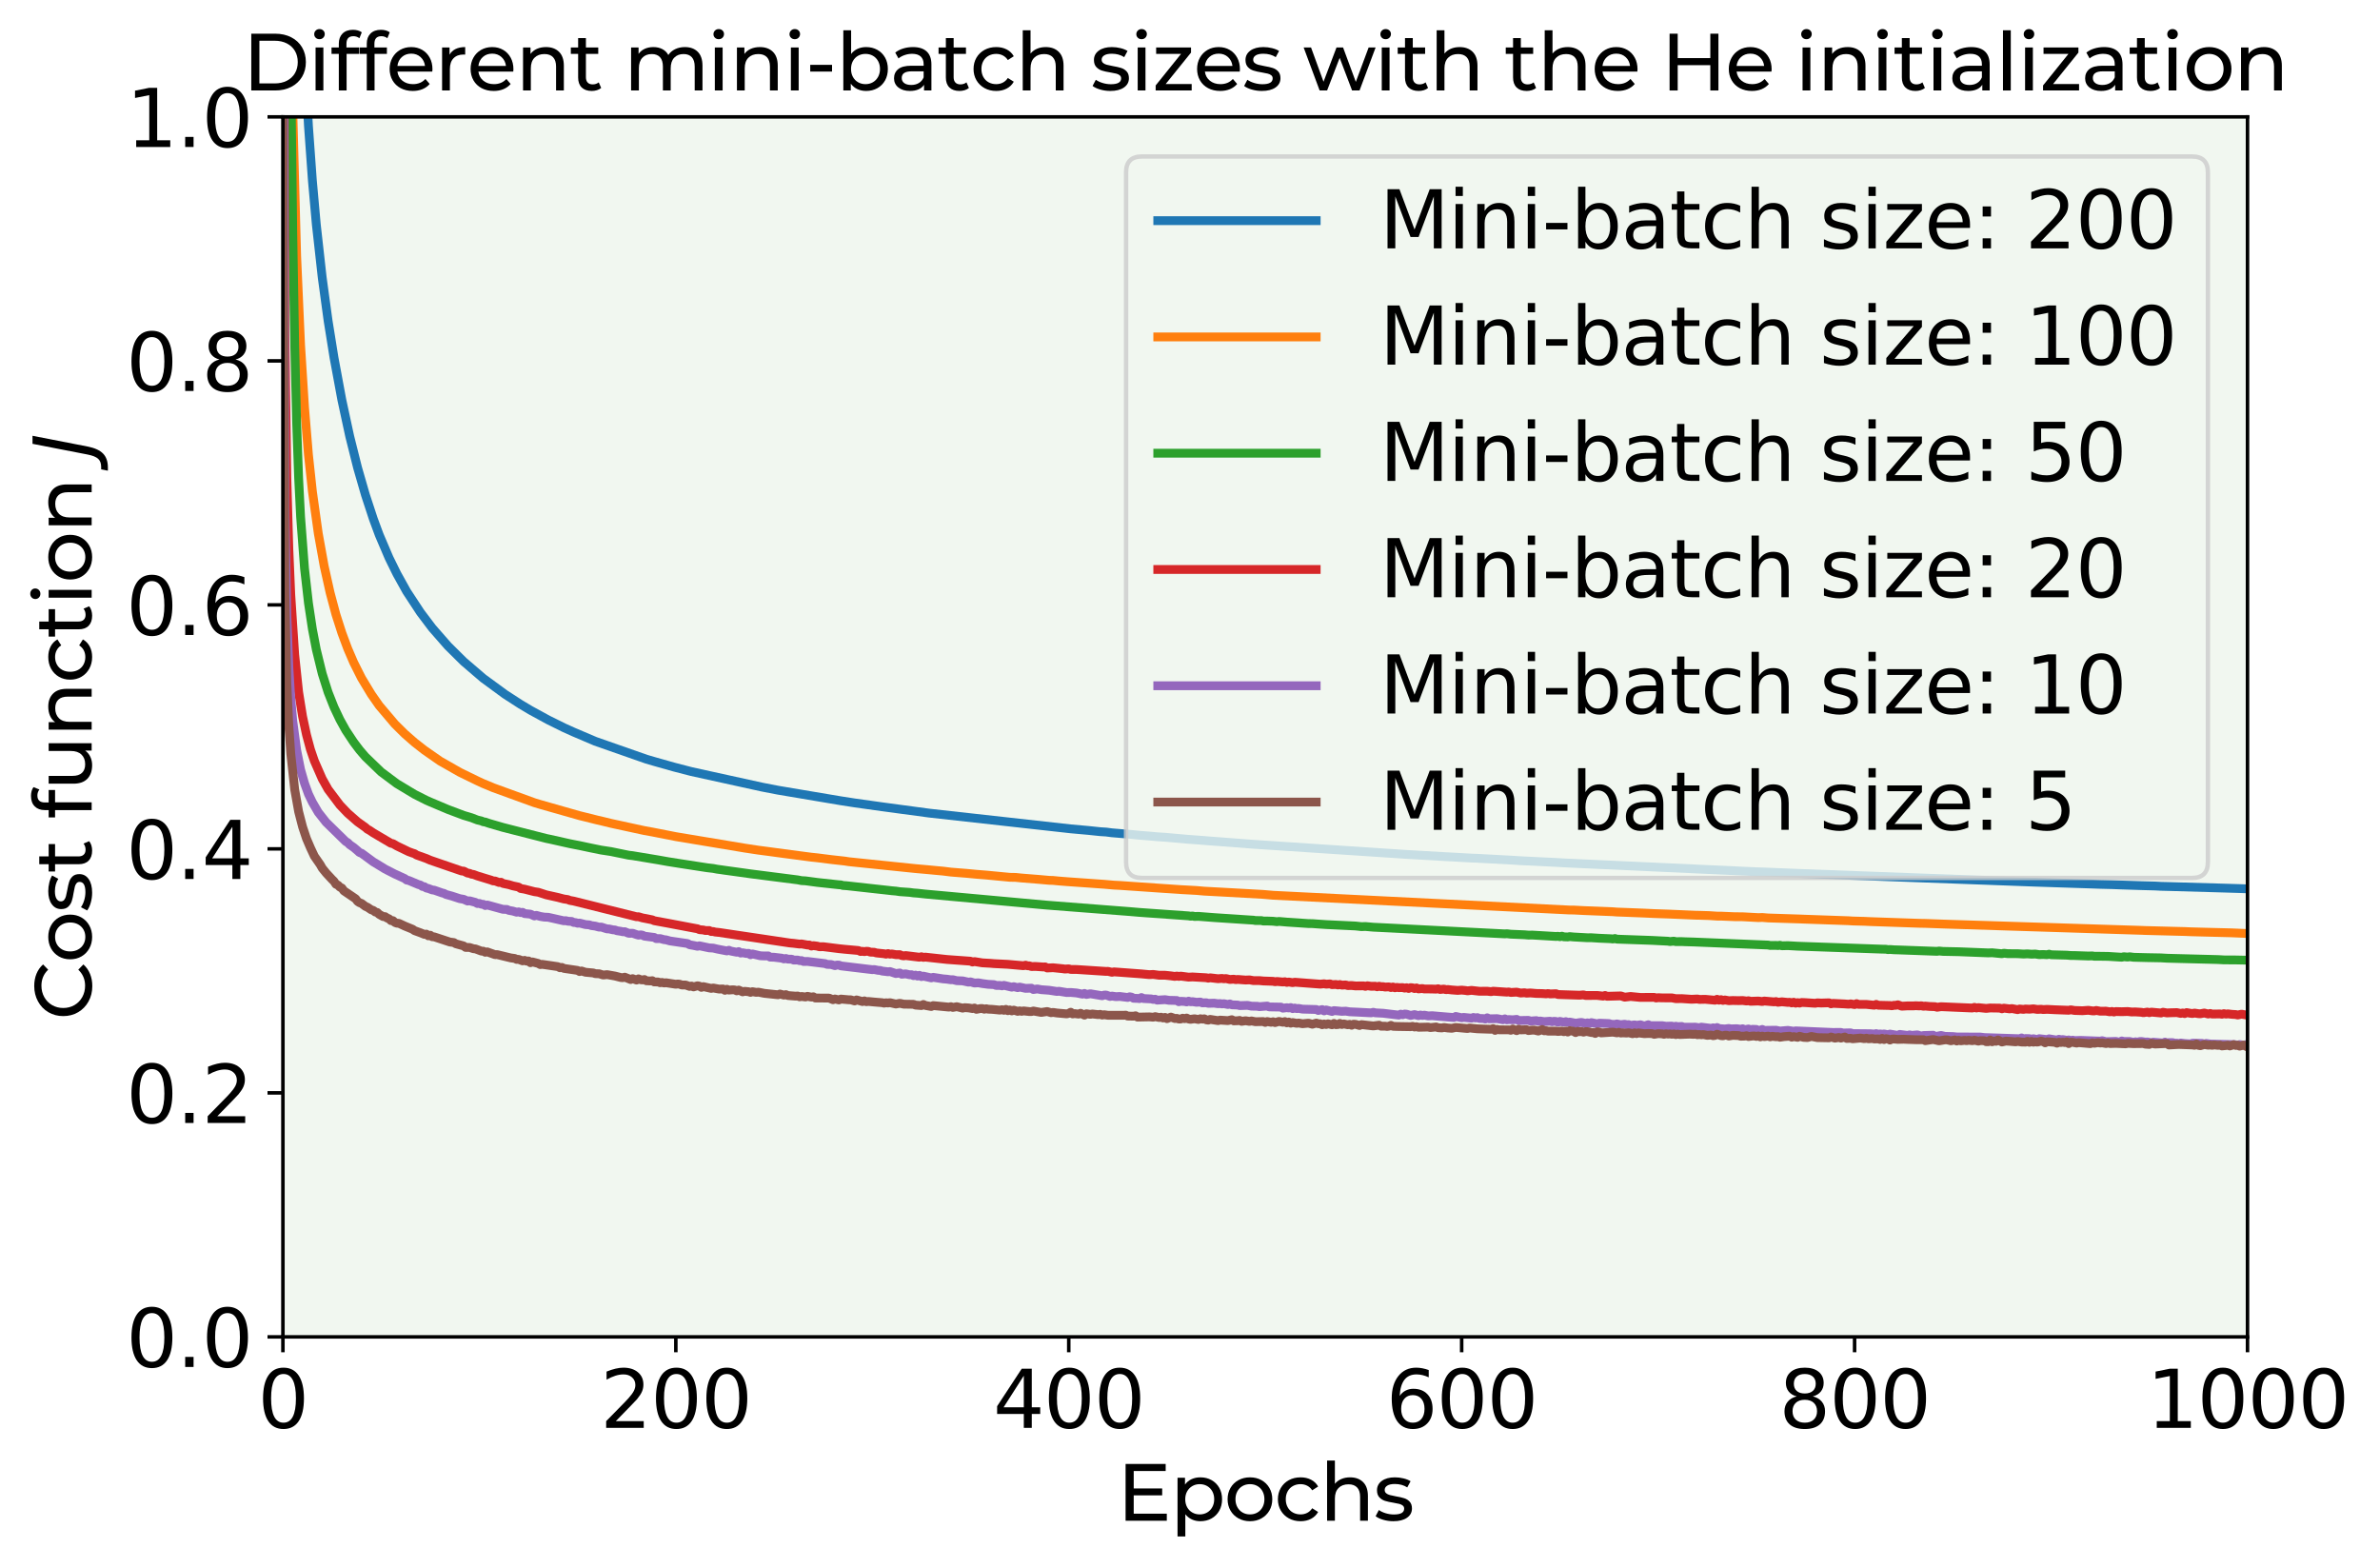 <?xml version="1.0" encoding="utf-8" standalone="no"?>
<!DOCTYPE svg PUBLIC "-//W3C//DTD SVG 1.1//EN"
  "http://www.w3.org/Graphics/SVG/1.1/DTD/svg11.dtd">
<svg xmlns:xlink="http://www.w3.org/1999/xlink" width="540.791pt" height="356.227pt" viewBox="0 0 540.791 356.227" xmlns="http://www.w3.org/2000/svg" version="1.1">
 <defs>
  <style type="text/css">*{stroke-linejoin: round; stroke-linecap: butt}</style>
 </defs>
 <g id="figure_1">
  <g id="patch_1">
   <path d="M 0 356.227 
L 540.791 356.227 
L 540.791 0 
L 0 0 
z
" style="fill: #ffffff"/>
  </g>
  <g id="axes_1">
   <g id="patch_2">
    <path d="M 64.286 303.757 
L 510.686 303.757 
L 510.686 26.557 
L 64.286 26.557 
z
" style="fill: #f1f7f0"/>
   </g>
   <g id="matplotlib.axis_1">
    <g id="xtick_1">
     <g id="line2d_1">
      <defs>
       <path id="md6ceb80349" d="M 0 0 
L 0 3.5 
" style="stroke: #000000; stroke-width: 0.8"/>
      </defs>
      <g>
       <use xlink:href="#md6ceb80349" x="64.286" y="303.757" style="stroke: #000000; stroke-width: 0.8"/>
      </g>
     </g>
     <g id="text_1">
      <!-- 0 -->
      <g transform="translate(58.559 324.434)scale(0.18 -0.18)">
       <defs>
        <path id="DejaVuSans-30" d="M 2034 4250 
Q 1547 4250 1301 3770 
Q 1056 3291 1056 2328 
Q 1056 1369 1301 889 
Q 1547 409 2034 409 
Q 2525 409 2770 889 
Q 3016 1369 3016 2328 
Q 3016 3291 2770 3770 
Q 2525 4250 2034 4250 
z
M 2034 4750 
Q 2819 4750 3233 4129 
Q 3647 3509 3647 2328 
Q 3647 1150 3233 529 
Q 2819 -91 2034 -91 
Q 1250 -91 836 529 
Q 422 1150 422 2328 
Q 422 3509 836 4129 
Q 1250 4750 2034 4750 
z
" transform="scale(0.016)"/>
       </defs>
       <use xlink:href="#DejaVuSans-30"/>
      </g>
     </g>
    </g>
    <g id="xtick_2">
     <g id="line2d_2">
      <g>
       <use xlink:href="#md6ceb80349" x="153.566" y="303.757" style="stroke: #000000; stroke-width: 0.8"/>
      </g>
     </g>
     <g id="text_2">
      <!-- 200 -->
      <g transform="translate(136.387 324.434)scale(0.18 -0.18)">
       <defs>
        <path id="DejaVuSans-32" d="M 1228 531 
L 3431 531 
L 3431 0 
L 469 0 
L 469 531 
Q 828 903 1448 1529 
Q 2069 2156 2228 2338 
Q 2531 2678 2651 2914 
Q 2772 3150 2772 3378 
Q 2772 3750 2511 3984 
Q 2250 4219 1831 4219 
Q 1534 4219 1204 4116 
Q 875 4013 500 3803 
L 500 4441 
Q 881 4594 1212 4672 
Q 1544 4750 1819 4750 
Q 2544 4750 2975 4387 
Q 3406 4025 3406 3419 
Q 3406 3131 3298 2873 
Q 3191 2616 2906 2266 
Q 2828 2175 2409 1742 
Q 1991 1309 1228 531 
z
" transform="scale(0.016)"/>
       </defs>
       <use xlink:href="#DejaVuSans-32"/>
       <use xlink:href="#DejaVuSans-30" x="63.623"/>
       <use xlink:href="#DejaVuSans-30" x="127.246"/>
      </g>
     </g>
    </g>
    <g id="xtick_3">
     <g id="line2d_3">
      <g>
       <use xlink:href="#md6ceb80349" x="242.846" y="303.757" style="stroke: #000000; stroke-width: 0.8"/>
      </g>
     </g>
     <g id="text_3">
      <!-- 400 -->
      <g transform="translate(225.667 324.434)scale(0.18 -0.18)">
       <defs>
        <path id="DejaVuSans-34" d="M 2419 4116 
L 825 1625 
L 2419 1625 
L 2419 4116 
z
M 2253 4666 
L 3047 4666 
L 3047 1625 
L 3713 1625 
L 3713 1100 
L 3047 1100 
L 3047 0 
L 2419 0 
L 2419 1100 
L 313 1100 
L 313 1709 
L 2253 4666 
z
" transform="scale(0.016)"/>
       </defs>
       <use xlink:href="#DejaVuSans-34"/>
       <use xlink:href="#DejaVuSans-30" x="63.623"/>
       <use xlink:href="#DejaVuSans-30" x="127.246"/>
      </g>
     </g>
    </g>
    <g id="xtick_4">
     <g id="line2d_4">
      <g>
       <use xlink:href="#md6ceb80349" x="332.126" y="303.757" style="stroke: #000000; stroke-width: 0.8"/>
      </g>
     </g>
     <g id="text_4">
      <!-- 600 -->
      <g transform="translate(314.947 324.434)scale(0.18 -0.18)">
       <defs>
        <path id="DejaVuSans-36" d="M 2113 2584 
Q 1688 2584 1439 2293 
Q 1191 2003 1191 1497 
Q 1191 994 1439 701 
Q 1688 409 2113 409 
Q 2538 409 2786 701 
Q 3034 994 3034 1497 
Q 3034 2003 2786 2293 
Q 2538 2584 2113 2584 
z
M 3366 4563 
L 3366 3988 
Q 3128 4100 2886 4159 
Q 2644 4219 2406 4219 
Q 1781 4219 1451 3797 
Q 1122 3375 1075 2522 
Q 1259 2794 1537 2939 
Q 1816 3084 2150 3084 
Q 2853 3084 3261 2657 
Q 3669 2231 3669 1497 
Q 3669 778 3244 343 
Q 2819 -91 2113 -91 
Q 1303 -91 875 529 
Q 447 1150 447 2328 
Q 447 3434 972 4092 
Q 1497 4750 2381 4750 
Q 2619 4750 2861 4703 
Q 3103 4656 3366 4563 
z
" transform="scale(0.016)"/>
       </defs>
       <use xlink:href="#DejaVuSans-36"/>
       <use xlink:href="#DejaVuSans-30" x="63.623"/>
       <use xlink:href="#DejaVuSans-30" x="127.246"/>
      </g>
     </g>
    </g>
    <g id="xtick_5">
     <g id="line2d_5">
      <g>
       <use xlink:href="#md6ceb80349" x="421.406" y="303.757" style="stroke: #000000; stroke-width: 0.8"/>
      </g>
     </g>
     <g id="text_5">
      <!-- 800 -->
      <g transform="translate(404.227 324.434)scale(0.18 -0.18)">
       <defs>
        <path id="DejaVuSans-38" d="M 2034 2216 
Q 1584 2216 1326 1975 
Q 1069 1734 1069 1313 
Q 1069 891 1326 650 
Q 1584 409 2034 409 
Q 2484 409 2743 651 
Q 3003 894 3003 1313 
Q 3003 1734 2745 1975 
Q 2488 2216 2034 2216 
z
M 1403 2484 
Q 997 2584 770 2862 
Q 544 3141 544 3541 
Q 544 4100 942 4425 
Q 1341 4750 2034 4750 
Q 2731 4750 3128 4425 
Q 3525 4100 3525 3541 
Q 3525 3141 3298 2862 
Q 3072 2584 2669 2484 
Q 3125 2378 3379 2068 
Q 3634 1759 3634 1313 
Q 3634 634 3220 271 
Q 2806 -91 2034 -91 
Q 1263 -91 848 271 
Q 434 634 434 1313 
Q 434 1759 690 2068 
Q 947 2378 1403 2484 
z
M 1172 3481 
Q 1172 3119 1398 2916 
Q 1625 2713 2034 2713 
Q 2441 2713 2670 2916 
Q 2900 3119 2900 3481 
Q 2900 3844 2670 4047 
Q 2441 4250 2034 4250 
Q 1625 4250 1398 4047 
Q 1172 3844 1172 3481 
z
" transform="scale(0.016)"/>
       </defs>
       <use xlink:href="#DejaVuSans-38"/>
       <use xlink:href="#DejaVuSans-30" x="63.623"/>
       <use xlink:href="#DejaVuSans-30" x="127.246"/>
      </g>
     </g>
    </g>
    <g id="xtick_6">
     <g id="line2d_6">
      <g>
       <use xlink:href="#md6ceb80349" x="510.686" y="303.757" style="stroke: #000000; stroke-width: 0.8"/>
      </g>
     </g>
     <g id="text_6">
      <!-- 1000 -->
      <g transform="translate(487.781 324.434)scale(0.18 -0.18)">
       <defs>
        <path id="DejaVuSans-31" d="M 794 531 
L 1825 531 
L 1825 4091 
L 703 3866 
L 703 4441 
L 1819 4666 
L 2450 4666 
L 2450 531 
L 3481 531 
L 3481 0 
L 794 0 
L 794 531 
z
" transform="scale(0.016)"/>
       </defs>
       <use xlink:href="#DejaVuSans-31"/>
       <use xlink:href="#DejaVuSans-30" x="63.623"/>
       <use xlink:href="#DejaVuSans-30" x="127.246"/>
       <use xlink:href="#DejaVuSans-30" x="190.869"/>
      </g>
     </g>
    </g>
    <g id="text_7">
     <!-- Epochs -->
     <g transform="translate(253.827 345.534)scale(0.18 -0.18)">
      <defs>
       <path id="Montserrat-Medium-45" d="M 3923 557 
L 3923 0 
L 672 0 
L 672 4480 
L 3834 4480 
L 3834 3923 
L 1312 3923 
L 1312 2547 
L 3558 2547 
L 3558 2003 
L 1312 2003 
L 1312 557 
L 3923 557 
z
" transform="scale(0.016)"/>
       <path id="Montserrat-Medium-70" d="M 2381 3424 
Q 2874 3424 3264 3206 
Q 3654 2989 3875 2598 
Q 4096 2208 4096 1696 
Q 4096 1184 3875 790 
Q 3654 397 3264 179 
Q 2874 -38 2381 -38 
Q 2016 -38 1712 102 
Q 1408 243 1197 512 
L 1197 -1242 
L 582 -1242 
L 582 3392 
L 1171 3392 
L 1171 2854 
Q 1376 3136 1689 3280 
Q 2003 3424 2381 3424 
z
M 2330 499 
Q 2656 499 2915 649 
Q 3174 800 3324 1072 
Q 3475 1344 3475 1696 
Q 3475 2048 3324 2320 
Q 3174 2592 2915 2739 
Q 2656 2886 2330 2886 
Q 2010 2886 1750 2736 
Q 1491 2586 1340 2317 
Q 1190 2048 1190 1696 
Q 1190 1344 1337 1072 
Q 1485 800 1747 649 
Q 2010 499 2330 499 
z
" transform="scale(0.016)"/>
       <path id="Montserrat-Medium-6f" d="M 2035 -38 
Q 1530 -38 1126 186 
Q 723 410 496 803 
Q 269 1197 269 1696 
Q 269 2195 496 2588 
Q 723 2982 1126 3203 
Q 1530 3424 2035 3424 
Q 2541 3424 2941 3203 
Q 3341 2982 3568 2588 
Q 3795 2195 3795 1696 
Q 3795 1197 3568 803 
Q 3341 410 2941 186 
Q 2541 -38 2035 -38 
z
M 2035 499 
Q 2362 499 2621 649 
Q 2880 800 3027 1072 
Q 3174 1344 3174 1696 
Q 3174 2048 3027 2320 
Q 2880 2592 2621 2739 
Q 2362 2886 2035 2886 
Q 1709 2886 1449 2739 
Q 1190 2592 1040 2320 
Q 890 2048 890 1696 
Q 890 1344 1040 1072 
Q 1190 800 1449 649 
Q 1709 499 2035 499 
z
" transform="scale(0.016)"/>
       <path id="Montserrat-Medium-63" d="M 2061 -38 
Q 1542 -38 1136 186 
Q 730 410 499 803 
Q 269 1197 269 1696 
Q 269 2195 499 2588 
Q 730 2982 1136 3203 
Q 1542 3424 2061 3424 
Q 2522 3424 2883 3238 
Q 3245 3053 3443 2701 
L 2976 2400 
Q 2816 2643 2579 2764 
Q 2342 2886 2054 2886 
Q 1722 2886 1456 2739 
Q 1190 2592 1040 2320 
Q 890 2048 890 1696 
Q 890 1338 1040 1066 
Q 1190 794 1456 646 
Q 1722 499 2054 499 
Q 2342 499 2579 620 
Q 2816 742 2976 986 
L 3443 691 
Q 3245 339 2883 150 
Q 2522 -38 2061 -38 
z
" transform="scale(0.016)"/>
       <path id="Montserrat-Medium-68" d="M 2394 3424 
Q 3040 3424 3421 3049 
Q 3802 2675 3802 1952 
L 3802 0 
L 3187 0 
L 3187 1882 
Q 3187 2374 2950 2624 
Q 2714 2874 2272 2874 
Q 1773 2874 1485 2582 
Q 1197 2291 1197 1747 
L 1197 0 
L 582 0 
L 582 4749 
L 1197 4749 
L 1197 2912 
Q 1389 3155 1699 3289 
Q 2010 3424 2394 3424 
z
" transform="scale(0.016)"/>
       <path id="Montserrat-Medium-73" d="M 1555 -38 
Q 1139 -38 755 74 
Q 371 186 154 358 
L 410 845 
Q 634 685 954 589 
Q 1274 493 1600 493 
Q 2406 493 2406 954 
Q 2406 1107 2297 1196 
Q 2189 1286 2025 1328 
Q 1862 1370 1562 1421 
Q 1152 1485 893 1568 
Q 634 1651 448 1849 
Q 262 2048 262 2406 
Q 262 2867 646 3145 
Q 1030 3424 1677 3424 
Q 2016 3424 2355 3341 
Q 2694 3258 2912 3117 
L 2650 2630 
Q 2234 2899 1670 2899 
Q 1280 2899 1075 2771 
Q 870 2643 870 2432 
Q 870 2266 985 2170 
Q 1101 2074 1270 2029 
Q 1440 1984 1747 1926 
Q 2157 1856 2409 1776 
Q 2662 1696 2841 1504 
Q 3021 1312 3021 966 
Q 3021 506 2627 234 
Q 2234 -38 1555 -38 
z
" transform="scale(0.016)"/>
      </defs>
      <use xlink:href="#Montserrat-Medium-45"/>
      <use xlink:href="#Montserrat-Medium-70" x="67"/>
      <use xlink:href="#Montserrat-Medium-6f" x="135.2"/>
      <use xlink:href="#Montserrat-Medium-63" x="198.7"/>
      <use xlink:href="#Montserrat-Medium-68" x="255.8"/>
      <use xlink:href="#Montserrat-Medium-73" x="323.9"/>
     </g>
    </g>
   </g>
   <g id="matplotlib.axis_2">
    <g id="ytick_1">
     <g id="line2d_7">
      <defs>
       <path id="m474cc222f4" d="M 0 0 
L -3.5 0 
" style="stroke: #000000; stroke-width: 0.8"/>
      </defs>
      <g>
       <use xlink:href="#m474cc222f4" x="64.286" y="303.757" style="stroke: #000000; stroke-width: 0.8"/>
      </g>
     </g>
     <g id="text_8">
      <!-- 0.0 -->
      <g transform="translate(28.66 310.595)scale(0.18 -0.18)">
       <defs>
        <path id="DejaVuSans-2e" d="M 684 794 
L 1344 794 
L 1344 0 
L 684 0 
L 684 794 
z
" transform="scale(0.016)"/>
       </defs>
       <use xlink:href="#DejaVuSans-30"/>
       <use xlink:href="#DejaVuSans-2e" x="63.623"/>
       <use xlink:href="#DejaVuSans-30" x="95.41"/>
      </g>
     </g>
    </g>
    <g id="ytick_2">
     <g id="line2d_8">
      <g>
       <use xlink:href="#m474cc222f4" x="64.286" y="248.317" style="stroke: #000000; stroke-width: 0.8"/>
      </g>
     </g>
     <g id="text_9">
      <!-- 0.2 -->
      <g transform="translate(28.66 255.155)scale(0.18 -0.18)">
       <use xlink:href="#DejaVuSans-30"/>
       <use xlink:href="#DejaVuSans-2e" x="63.623"/>
       <use xlink:href="#DejaVuSans-32" x="95.41"/>
      </g>
     </g>
    </g>
    <g id="ytick_3">
     <g id="line2d_9">
      <g>
       <use xlink:href="#m474cc222f4" x="64.286" y="192.877" style="stroke: #000000; stroke-width: 0.8"/>
      </g>
     </g>
     <g id="text_10">
      <!-- 0.4 -->
      <g transform="translate(28.66 199.715)scale(0.18 -0.18)">
       <use xlink:href="#DejaVuSans-30"/>
       <use xlink:href="#DejaVuSans-2e" x="63.623"/>
       <use xlink:href="#DejaVuSans-34" x="95.41"/>
      </g>
     </g>
    </g>
    <g id="ytick_4">
     <g id="line2d_10">
      <g>
       <use xlink:href="#m474cc222f4" x="64.286" y="137.437" style="stroke: #000000; stroke-width: 0.8"/>
      </g>
     </g>
     <g id="text_11">
      <!-- 0.6 -->
      <g transform="translate(28.66 144.275)scale(0.18 -0.18)">
       <use xlink:href="#DejaVuSans-30"/>
       <use xlink:href="#DejaVuSans-2e" x="63.623"/>
       <use xlink:href="#DejaVuSans-36" x="95.41"/>
      </g>
     </g>
    </g>
    <g id="ytick_5">
     <g id="line2d_11">
      <g>
       <use xlink:href="#m474cc222f4" x="64.286" y="81.997" style="stroke: #000000; stroke-width: 0.8"/>
      </g>
     </g>
     <g id="text_12">
      <!-- 0.8 -->
      <g transform="translate(28.66 88.835)scale(0.18 -0.18)">
       <use xlink:href="#DejaVuSans-30"/>
       <use xlink:href="#DejaVuSans-2e" x="63.623"/>
       <use xlink:href="#DejaVuSans-38" x="95.41"/>
      </g>
     </g>
    </g>
    <g id="ytick_6">
     <g id="line2d_12">
      <g>
       <use xlink:href="#m474cc222f4" x="64.286" y="26.557" style="stroke: #000000; stroke-width: 0.8"/>
      </g>
     </g>
     <g id="text_13">
      <!-- 1.0 -->
      <g transform="translate(28.66 33.395)scale(0.18 -0.18)">
       <use xlink:href="#DejaVuSans-31"/>
       <use xlink:href="#DejaVuSans-2e" x="63.623"/>
       <use xlink:href="#DejaVuSans-30" x="95.41"/>
      </g>
     </g>
    </g>
    <g id="text_14">
     <!-- Cost function $J$ -->
     <g transform="translate(20.88 231.757)rotate(-90)scale(0.18 -0.18)">
      <defs>
       <path id="Montserrat-Medium-43" d="M 2675 -51 
Q 2003 -51 1462 246 
Q 922 544 614 1065 
Q 307 1587 307 2240 
Q 307 2893 614 3414 
Q 922 3936 1466 4233 
Q 2010 4531 2682 4531 
Q 3206 4531 3641 4355 
Q 4077 4179 4384 3834 
L 3968 3430 
Q 3462 3962 2707 3962 
Q 2208 3962 1805 3738 
Q 1402 3514 1174 3120 
Q 947 2726 947 2240 
Q 947 1754 1174 1360 
Q 1402 966 1805 742 
Q 2208 518 2707 518 
Q 3456 518 3968 1056 
L 4384 653 
Q 4077 307 3638 128 
Q 3200 -51 2675 -51 
z
" transform="scale(0.016)"/>
       <path id="Montserrat-Medium-74" d="M 2490 198 
Q 2355 83 2156 22 
Q 1958 -38 1747 -38 
Q 1235 -38 953 237 
Q 672 512 672 1024 
L 672 2886 
L 96 2886 
L 96 3392 
L 672 3392 
L 672 4134 
L 1286 4134 
L 1286 3392 
L 2259 3392 
L 2259 2886 
L 1286 2886 
L 1286 1050 
Q 1286 774 1424 627 
Q 1562 480 1818 480 
Q 2099 480 2298 640 
L 2490 198 
z
" transform="scale(0.016)"/>
       <path id="Montserrat-Medium-20" transform="scale(0.016)"/>
       <path id="Montserrat-Medium-66" d="M 1824 4282 
Q 1274 4282 1274 3686 
L 1274 3392 
L 2259 3392 
L 2259 2886 
L 1286 2886 
L 1286 0 
L 672 0 
L 672 2886 
L 96 2886 
L 96 3392 
L 672 3392 
L 672 3693 
Q 672 4198 966 4492 
Q 1261 4787 1792 4787 
Q 1997 4787 2176 4736 
Q 2355 4685 2483 4589 
L 2298 4122 
Q 2086 4282 1824 4282 
z
" transform="scale(0.016)"/>
       <path id="Montserrat-Medium-75" d="M 3744 3392 
L 3744 0 
L 3162 0 
L 3162 512 
Q 2976 250 2672 106 
Q 2368 -38 2010 -38 
Q 1331 -38 940 336 
Q 550 710 550 1440 
L 550 3392 
L 1165 3392 
L 1165 1510 
Q 1165 1018 1401 765 
Q 1638 512 2080 512 
Q 2566 512 2848 806 
Q 3130 1101 3130 1638 
L 3130 3392 
L 3744 3392 
z
" transform="scale(0.016)"/>
       <path id="Montserrat-Medium-6e" d="M 2394 3424 
Q 3040 3424 3421 3049 
Q 3802 2675 3802 1952 
L 3802 0 
L 3187 0 
L 3187 1882 
Q 3187 2374 2950 2624 
Q 2714 2874 2272 2874 
Q 1773 2874 1485 2582 
Q 1197 2291 1197 1747 
L 1197 0 
L 582 0 
L 582 3392 
L 1171 3392 
L 1171 2880 
Q 1357 3142 1673 3283 
Q 1990 3424 2394 3424 
z
" transform="scale(0.016)"/>
       <path id="Montserrat-Medium-69" d="M 582 3392 
L 1197 3392 
L 1197 0 
L 582 0 
L 582 3392 
z
M 890 4045 
Q 710 4045 592 4160 
Q 474 4275 474 4442 
Q 474 4608 592 4726 
Q 710 4845 890 4845 
Q 1069 4845 1187 4733 
Q 1306 4621 1306 4454 
Q 1306 4282 1187 4163 
Q 1069 4045 890 4045 
z
" transform="scale(0.016)"/>
       <path id="DejaVuSans-Oblique-4a" d="M 1069 4666 
L 1703 4666 
L 856 325 
Q 691 -522 298 -901 
Q -94 -1281 -800 -1281 
L -1050 -1281 
L -947 -750 
L -750 -750 
Q -328 -750 -109 -509 
Q 109 -269 225 325 
L 1069 4666 
z
" transform="scale(0.016)"/>
      </defs>
      <use xlink:href="#Montserrat-Medium-43" transform="translate(0 0.297)"/>
      <use xlink:href="#Montserrat-Medium-6f" transform="translate(72.3 0.297)"/>
      <use xlink:href="#Montserrat-Medium-73" transform="translate(135.8 0.297)"/>
      <use xlink:href="#Montserrat-Medium-74" transform="translate(185.9 0.297)"/>
      <use xlink:href="#Montserrat-Medium-20" transform="translate(227.3 0.297)"/>
      <use xlink:href="#Montserrat-Medium-66" transform="translate(254.2 0.297)"/>
      <use xlink:href="#Montserrat-Medium-75" transform="translate(289.5 0.297)"/>
      <use xlink:href="#Montserrat-Medium-6e" transform="translate(357.2 0.297)"/>
      <use xlink:href="#Montserrat-Medium-63" transform="translate(425.3 0.297)"/>
      <use xlink:href="#Montserrat-Medium-74" transform="translate(482.4 0.297)"/>
      <use xlink:href="#Montserrat-Medium-69" transform="translate(523.8 0.297)"/>
      <use xlink:href="#Montserrat-Medium-6f" transform="translate(551.7 0.297)"/>
      <use xlink:href="#Montserrat-Medium-6e" transform="translate(615.2 0.297)"/>
      <use xlink:href="#Montserrat-Medium-20" transform="translate(683.3 0.297)"/>
      <use xlink:href="#DejaVuSans-Oblique-4a" transform="translate(710.2 0.297)"/>
     </g>
    </g>
   </g>
   <g id="line2d_13">
    <path d="M 68.651 -1 
L 69.196 12.231 
L 70.089 28.641 
L 70.982 41.043 
L 71.874 51.023 
L 73.214 63.061 
L 74.553 72.902 
L 75.892 81.252 
L 77.678 90.882 
L 79.463 99.141 
L 81.249 106.263 
L 83.034 112.45 
L 84.82 117.883 
L 86.159 121.506 
L 88.391 126.735 
L 90.177 130.369 
L 92.409 134.389 
L 95.534 139.148 
L 98.212 142.693 
L 101.783 146.776 
L 105.354 150.311 
L 109.818 154.137 
L 114.729 157.737 
L 118.3 160.045 
L 120.532 161.376 
L 124.55 163.57 
L 128.121 165.337 
L 130.353 166.343 
L 135.263 168.434 
L 146.87 172.496 
L 148.655 173.02 
L 153.119 174.282 
L 157.137 175.322 
L 173.207 178.851 
L 176.778 179.543 
L 191.063 181.949 
L 194.188 182.433 
L 200.438 183.312 
L 211.151 184.753 
L 243.292 188.326 
L 247.31 188.687 
L 249.988 188.968 
L 251.327 189.051 
L 252.666 189.225 
L 256.684 189.559 
L 258.916 189.783 
L 261.148 189.958 
L 262.934 190.121 
L 264.719 190.235 
L 269.63 190.673 
L 272.754 190.905 
L 274.986 191.086 
L 277.665 191.285 
L 284.807 191.833 
L 287.486 192.009 
L 319.626 194.138 
L 321.858 194.264 
L 328.554 194.649 
L 330.786 194.769 
L 334.358 194.969 
L 335.697 195.017 
L 343.732 195.45 
L 345.518 195.566 
L 353.553 195.955 
L 355.785 196.083 
L 399.086 198.075 
L 400.425 198.11 
L 409.799 198.485 
L 462.028 200.429 
L 475.42 200.872 
L 477.206 200.936 
L 479.884 201.003 
L 482.116 201.087 
L 486.58 201.231 
L 489.705 201.314 
L 491.044 201.386 
L 493.276 201.443 
L 505.775 201.8 
L 508.9 201.896 
L 510.239 201.942 
L 510.239 201.942 
" clip-path="url(#p7f112d60f1)" style="fill: none; stroke: #1f77b4; stroke-width: 2; stroke-linecap: square"/>
   </g>
   <g id="line2d_14">
    <path d="M 66.074 -1 
L 66.518 24.752 
L 67.41 58.161 
L 68.303 78.418 
L 69.196 92.537 
L 70.089 103.344 
L 70.982 111.632 
L 72.321 121.203 
L 73.66 128.63 
L 74.999 134.637 
L 76.338 139.636 
L 77.678 143.813 
L 79.017 147.403 
L 80.356 150.509 
L 82.142 154.068 
L 84.374 157.761 
L 86.159 160.317 
L 89.73 164.528 
L 91.962 166.74 
L 94.194 168.692 
L 96.426 170.439 
L 99.998 172.928 
L 101.783 173.939 
L 104.462 175.47 
L 108.479 177.428 
L 109.818 178.049 
L 110.711 178.409 
L 112.05 178.973 
L 121.425 182.383 
L 122.764 182.786 
L 131.692 185.328 
L 133.031 185.655 
L 135.71 186.326 
L 137.049 186.636 
L 138.834 187.074 
L 146.423 188.721 
L 148.209 189.041 
L 149.102 189.216 
L 153.566 190.094 
L 169.19 192.695 
L 172.314 193.168 
L 174.546 193.459 
L 178.118 193.945 
L 184.367 194.765 
L 185.706 194.902 
L 188.831 195.299 
L 191.956 195.647 
L 192.849 195.788 
L 194.634 195.974 
L 208.026 197.357 
L 210.705 197.593 
L 212.49 197.764 
L 214.276 197.928 
L 216.062 198.151 
L 219.633 198.437 
L 221.865 198.649 
L 224.097 198.826 
L 229.454 199.336 
L 230.793 199.36 
L 232.132 199.497 
L 236.15 199.819 
L 238.382 200.021 
L 239.274 200.047 
L 240.614 200.178 
L 242.399 200.32 
L 250.881 200.921 
L 253.113 201.116 
L 254.452 201.183 
L 258.47 201.46 
L 264.719 201.89 
L 268.29 202.132 
L 269.183 202.179 
L 271.862 202.327 
L 273.647 202.484 
L 277.665 202.699 
L 287.039 203.222 
L 289.271 203.418 
L 356.678 206.771 
L 357.57 206.773 
L 359.802 206.892 
L 366.498 207.159 
L 367.391 207.231 
L 369.177 207.295 
L 373.641 207.472 
L 375.873 207.578 
L 379.444 207.702 
L 385.247 207.952 
L 386.14 207.969 
L 388.372 208.036 
L 390.158 208.157 
L 391.05 208.159 
L 394.175 208.29 
L 395.961 208.302 
L 399.532 208.496 
L 400.425 208.464 
L 401.764 208.575 
L 402.657 208.603 
L 406.228 208.718 
L 408.906 208.805 
L 410.246 208.858 
L 420.066 209.203 
L 420.959 209.263 
L 423.638 209.338 
L 424.977 209.4 
L 436.137 209.787 
L 437.476 209.811 
L 441.94 209.973 
L 486.58 211.387 
L 487.473 211.423 
L 495.508 211.632 
L 496.401 211.652 
L 497.74 211.712 
L 500.865 211.796 
L 507.114 211.955 
L 509.346 212.053 
L 510.239 212.087 
L 510.239 212.087 
" clip-path="url(#p7f112d60f1)" style="fill: none; stroke: #ff7f0e; stroke-width: 2; stroke-linecap: square"/>
   </g>
   <g id="line2d_15">
    <path d="M 65.866 -1 
L 66.518 52.703 
L 66.964 78.352 
L 67.41 96.146 
L 67.857 108.615 
L 68.303 117.434 
L 69.196 129.166 
L 70.089 137.031 
L 70.982 142.929 
L 71.874 147.585 
L 73.214 153.063 
L 74.553 157.287 
L 75.892 160.677 
L 77.231 163.505 
L 78.57 165.924 
L 80.356 168.619 
L 81.695 170.395 
L 83.034 171.953 
L 86.606 175.396 
L 90.177 178.06 
L 94.194 180.476 
L 96.873 181.831 
L 97.766 182.225 
L 101.783 183.92 
L 104.015 184.759 
L 105.354 185.264 
L 107.14 185.799 
L 108.479 186.318 
L 109.372 186.527 
L 109.818 186.724 
L 110.265 186.782 
L 111.158 187.092 
L 114.282 187.998 
L 124.103 190.502 
L 124.996 190.688 
L 129.46 191.69 
L 130.799 191.954 
L 131.692 192.126 
L 133.031 192.411 
L 134.37 192.694 
L 136.602 193.148 
L 138.834 193.487 
L 142.852 194.315 
L 143.745 194.419 
L 149.548 195.383 
L 151.78 195.781 
L 154.458 196.204 
L 160.708 197.167 
L 162.047 197.321 
L 162.94 197.493 
L 163.833 197.612 
L 164.726 197.744 
L 165.618 197.865 
L 168.297 198.235 
L 170.529 198.548 
L 181.242 199.919 
L 182.135 200.091 
L 183.028 200.138 
L 185.706 200.498 
L 190.617 201.031 
L 191.063 201.053 
L 191.51 201.189 
L 192.402 201.251 
L 201.777 202.289 
L 202.67 202.392 
L 203.562 202.466 
L 204.455 202.602 
L 206.687 202.759 
L 207.58 202.883 
L 208.473 202.945 
L 210.258 203.141 
L 237.489 205.626 
L 239.721 205.803 
L 256.684 207.119 
L 258.916 207.31 
L 260.255 207.407 
L 270.076 208.101 
L 270.522 208.18 
L 270.969 208.129 
L 271.415 208.237 
L 272.308 208.211 
L 275.879 208.489 
L 283.914 209.021 
L 284.807 209.073 
L 285.254 209.158 
L 286.593 209.165 
L 287.039 209.271 
L 287.932 209.269 
L 289.271 209.32 
L 290.164 209.424 
L 290.61 209.359 
L 292.396 209.518 
L 297.306 209.846 
L 298.199 209.858 
L 299.538 209.957 
L 301.324 210.077 
L 308.02 210.398 
L 309.359 210.548 
L 310.252 210.515 
L 312.038 210.674 
L 316.055 210.87 
L 341.946 212.192 
L 342.393 212.157 
L 343.286 212.261 
L 346.41 212.393 
L 347.303 212.472 
L 348.196 212.46 
L 353.553 212.776 
L 353.999 212.737 
L 354.446 212.834 
L 354.892 212.715 
L 355.338 212.859 
L 356.231 212.892 
L 356.678 212.809 
L 357.57 212.897 
L 360.695 213.071 
L 361.588 213.067 
L 363.374 213.181 
L 366.052 213.297 
L 366.498 213.361 
L 366.945 213.24 
L 367.391 213.387 
L 375.426 213.673 
L 376.766 213.743 
L 378.998 213.854 
L 379.444 213.935 
L 380.337 213.841 
L 380.783 213.953 
L 382.122 213.944 
L 383.015 213.983 
L 383.908 214.009 
L 384.801 214.036 
L 401.764 214.729 
L 402.21 214.82 
L 403.55 214.812 
L 403.996 214.85 
L 404.442 214.771 
L 404.889 214.896 
L 406.228 214.861 
L 408.46 214.988 
L 427.655 215.663 
L 428.548 215.681 
L 428.994 215.774 
L 429.441 215.735 
L 430.334 215.804 
L 431.673 215.846 
L 440.154 216.158 
L 440.601 216.084 
L 441.494 216.173 
L 445.065 216.246 
L 451.761 216.513 
L 452.654 216.483 
L 454.886 216.701 
L 455.332 216.584 
L 456.225 216.686 
L 458.457 216.695 
L 459.796 216.777 
L 460.689 216.731 
L 461.582 216.806 
L 462.474 216.771 
L 463.367 216.912 
L 464.26 216.876 
L 465.153 216.93 
L 465.599 216.798 
L 466.046 216.934 
L 469.617 217.029 
L 470.51 217.105 
L 471.402 217.112 
L 474.527 217.221 
L 475.42 217.193 
L 475.866 217.28 
L 477.206 217.28 
L 478.991 217.305 
L 482.116 217.498 
L 482.562 217.383 
L 483.455 217.462 
L 483.902 217.388 
L 484.794 217.506 
L 487.919 217.587 
L 491.044 217.644 
L 492.383 217.724 
L 503.99 218.026 
L 505.329 218.102 
L 506.668 218.109 
L 507.561 218.108 
L 510.239 218.162 
L 510.239 218.162 
" clip-path="url(#p7f112d60f1)" style="fill: none; stroke: #2ca02c; stroke-width: 2; stroke-linecap: square"/>
   </g>
   <g id="line2d_16">
    <path d="M 64.521 -1 
L 64.732 75.369 
L 65.178 108.57 
L 65.625 124.56 
L 66.071 135.168 
L 66.964 148.78 
L 67.857 157.241 
L 68.75 162.791 
L 69.642 166.943 
L 70.535 170.267 
L 71.428 172.883 
L 73.214 176.963 
L 74.553 179.354 
L 77.231 182.91 
L 79.017 184.779 
L 81.249 186.731 
L 83.034 188.007 
L 83.481 188.405 
L 83.927 188.636 
L 84.82 189.236 
L 88.838 191.607 
L 89.284 191.689 
L 90.177 192.212 
L 92.855 193.506 
L 93.748 193.832 
L 94.194 193.967 
L 94.641 194.267 
L 96.873 195.064 
L 97.766 195.453 
L 104.908 197.908 
L 105.354 197.929 
L 106.247 198.38 
L 106.694 198.437 
L 107.14 198.634 
L 107.586 198.69 
L 108.479 199.027 
L 111.604 199.98 
L 112.05 200.16 
L 112.497 200.174 
L 113.39 200.513 
L 113.836 200.456 
L 114.282 200.729 
L 115.622 201.007 
L 116.514 201.278 
L 117.854 201.562 
L 118.3 201.882 
L 119.193 202.032 
L 121.425 202.602 
L 122.318 202.733 
L 124.103 203.315 
L 126.782 203.913 
L 128.121 204.263 
L 129.014 204.391 
L 129.46 204.583 
L 130.353 204.74 
L 144.638 208.3 
L 145.084 208.293 
L 145.977 208.559 
L 148.209 208.998 
L 148.655 209.198 
L 151.78 209.771 
L 158.03 210.953 
L 158.476 211.025 
L 158.922 211.234 
L 159.815 211.307 
L 160.262 211.425 
L 161.154 211.429 
L 161.601 211.657 
L 162.047 211.65 
L 162.494 211.773 
L 163.386 211.864 
L 179.457 214.256 
L 180.35 214.34 
L 181.689 214.508 
L 182.135 214.475 
L 183.474 214.722 
L 183.921 214.721 
L 184.367 214.958 
L 184.814 214.858 
L 185.706 214.977 
L 186.153 215.115 
L 187.046 215.101 
L 190.617 215.551 
L 191.956 215.689 
L 195.081 215.97 
L 195.527 216.194 
L 195.974 216.15 
L 196.42 216.226 
L 196.866 216.141 
L 197.313 216.17 
L 197.759 216.338 
L 198.652 216.371 
L 199.098 216.518 
L 200.884 216.704 
L 201.33 216.799 
L 201.777 216.662 
L 202.223 216.802 
L 202.67 216.751 
L 203.562 216.913 
L 204.455 216.913 
L 204.902 217.118 
L 205.348 217.182 
L 205.794 217.113 
L 208.919 217.499 
L 209.366 217.387 
L 209.812 217.528 
L 210.258 217.471 
L 215.169 218.007 
L 220.526 218.395 
L 220.972 218.586 
L 221.418 218.482 
L 223.204 218.774 
L 224.99 218.875 
L 225.882 218.95 
L 229.007 219.108 
L 230.793 219.267 
L 232.578 219.427 
L 233.025 219.298 
L 233.471 219.442 
L 233.918 219.454 
L 234.364 219.615 
L 235.257 219.593 
L 237.042 219.712 
L 237.489 219.695 
L 237.935 219.944 
L 239.274 219.886 
L 241.506 220.11 
L 241.953 220.185 
L 242.846 220.133 
L 243.292 220.269 
L 244.631 220.28 
L 251.327 220.719 
L 251.774 220.706 
L 252.666 220.919 
L 253.113 220.819 
L 259.362 221.282 
L 261.148 221.453 
L 262.041 221.407 
L 263.38 221.591 
L 264.719 221.588 
L 266.058 221.731 
L 266.951 221.858 
L 267.398 221.771 
L 267.844 221.856 
L 268.29 221.789 
L 270.076 222.021 
L 270.969 221.977 
L 274.094 222.158 
L 274.54 222.261 
L 274.986 222.171 
L 276.772 222.382 
L 277.665 222.311 
L 278.111 222.398 
L 278.558 222.337 
L 279.45 222.551 
L 280.343 222.486 
L 280.79 222.594 
L 281.236 222.541 
L 283.022 222.681 
L 283.914 222.643 
L 284.807 222.806 
L 286.146 222.803 
L 287.039 222.893 
L 289.271 222.97 
L 289.718 223.071 
L 290.164 223.004 
L 291.503 223.127 
L 291.95 223.063 
L 292.396 223.213 
L 292.842 223.126 
L 293.735 223.279 
L 294.182 223.171 
L 299.985 223.614 
L 300.878 223.526 
L 301.324 223.622 
L 302.217 223.555 
L 302.663 223.728 
L 303.556 223.684 
L 304.002 223.795 
L 304.449 223.699 
L 304.895 223.84 
L 305.788 223.789 
L 306.234 223.941 
L 307.127 223.92 
L 308.02 224.021 
L 309.806 224.001 
L 310.252 224.115 
L 310.698 223.976 
L 311.591 224.103 
L 312.484 224.083 
L 312.93 224.212 
L 313.377 224.084 
L 313.823 224.196 
L 314.27 224.176 
L 314.716 224.276 
L 315.609 224.23 
L 316.055 224.389 
L 316.502 224.259 
L 316.948 224.44 
L 317.394 224.347 
L 317.841 224.411 
L 318.734 224.4 
L 319.18 224.516 
L 319.626 224.423 
L 320.073 224.597 
L 320.519 224.406 
L 320.966 224.445 
L 321.412 224.613 
L 321.858 224.473 
L 322.305 224.693 
L 323.198 224.61 
L 323.644 224.712 
L 324.537 224.708 
L 325.43 224.72 
L 326.322 224.75 
L 326.769 224.657 
L 327.215 224.828 
L 328.108 224.731 
L 328.554 224.873 
L 329.001 224.829 
L 329.894 224.932 
L 331.233 225.035 
L 332.126 224.965 
L 333.018 225.055 
L 333.465 225.132 
L 334.358 225.025 
L 336.143 225.229 
L 337.929 225.22 
L 338.822 225.322 
L 339.268 225.213 
L 342.393 225.427 
L 342.839 225.382 
L 343.286 225.503 
L 344.625 225.424 
L 345.518 225.631 
L 346.41 225.568 
L 346.857 225.661 
L 347.75 225.613 
L 349.089 225.728 
L 350.428 225.754 
L 351.321 225.817 
L 351.767 225.743 
L 352.214 225.837 
L 353.553 225.787 
L 353.999 225.969 
L 358.91 226.127 
L 359.802 226.046 
L 360.249 226.183 
L 361.588 226.183 
L 362.927 226.179 
L 364.266 226.334 
L 364.713 226.186 
L 365.159 226.372 
L 368.284 226.285 
L 369.177 226.572 
L 370.516 226.413 
L 372.748 226.63 
L 375.873 226.613 
L 376.319 226.764 
L 376.766 226.69 
L 377.658 226.73 
L 379.89 226.734 
L 380.783 226.911 
L 382.122 226.898 
L 384.354 227.049 
L 385.694 226.985 
L 386.14 227.085 
L 387.479 227.058 
L 389.711 227.266 
L 390.158 227.055 
L 390.604 227.259 
L 391.05 227.135 
L 391.497 227.311 
L 391.943 227.206 
L 392.836 227.375 
L 393.729 227.328 
L 395.068 227.358 
L 395.961 227.33 
L 396.854 227.446 
L 397.3 227.38 
L 397.746 227.509 
L 399.532 227.448 
L 400.425 227.561 
L 400.871 227.447 
L 403.103 227.639 
L 403.55 227.569 
L 403.996 227.731 
L 404.889 227.624 
L 406.228 227.761 
L 406.674 227.726 
L 407.121 227.879 
L 407.567 227.722 
L 408.014 227.935 
L 408.46 227.814 
L 408.906 227.924 
L 409.353 227.773 
L 410.246 227.813 
L 412.478 227.96 
L 412.924 227.861 
L 413.817 227.905 
L 415.602 227.851 
L 416.049 228.084 
L 416.495 227.976 
L 419.174 228.109 
L 420.066 228.176 
L 420.513 228.093 
L 421.406 228.257 
L 421.852 228.04 
L 422.298 228.215 
L 424.084 228.216 
L 425.87 228.403 
L 426.316 228.206 
L 426.762 228.406 
L 429.441 228.468 
L 429.887 228.536 
L 430.334 228.418 
L 430.78 228.419 
L 431.226 228.3 
L 432.119 228.626 
L 433.458 228.548 
L 434.798 228.556 
L 435.244 228.513 
L 436.137 228.56 
L 436.583 228.519 
L 437.03 228.639 
L 437.476 228.596 
L 438.369 228.682 
L 439.708 228.732 
L 440.154 228.869 
L 441.047 228.733 
L 448.19 229.042 
L 448.636 228.884 
L 449.082 229.032 
L 449.529 228.947 
L 451.314 229.126 
L 452.207 229.029 
L 454.439 229.063 
L 454.886 229.218 
L 455.332 229.066 
L 456.671 229.237 
L 457.118 229.153 
L 458.457 229.411 
L 458.903 229.262 
L 459.796 229.349 
L 460.242 229.261 
L 461.135 229.308 
L 462.028 229.218 
L 462.921 229.359 
L 463.814 229.317 
L 464.26 229.386 
L 465.153 229.338 
L 466.938 229.43 
L 469.17 229.513 
L 470.063 229.549 
L 470.51 229.442 
L 471.402 229.595 
L 473.188 229.651 
L 474.527 229.552 
L 475.42 229.683 
L 475.866 229.702 
L 476.313 229.588 
L 477.206 229.757 
L 478.545 229.753 
L 479.438 229.905 
L 479.884 229.813 
L 480.33 229.945 
L 480.777 229.837 
L 482.116 229.874 
L 483.455 229.833 
L 484.348 229.935 
L 485.241 229.922 
L 486.58 230.007 
L 487.026 230.105 
L 487.919 229.959 
L 488.366 230.1 
L 488.812 229.965 
L 491.044 230.172 
L 491.49 229.994 
L 492.383 230.153 
L 493.276 230.112 
L 494.169 230.092 
L 494.615 230.073 
L 495.508 230.265 
L 495.954 230.164 
L 496.401 230.304 
L 496.847 230.075 
L 497.74 230.237 
L 498.186 230.291 
L 498.633 230.182 
L 499.526 230.32 
L 499.972 230.342 
L 500.865 230.172 
L 501.758 230.401 
L 502.204 230.272 
L 502.65 230.407 
L 504.436 230.381 
L 504.882 230.454 
L 505.329 230.316 
L 505.775 230.426 
L 506.222 230.362 
L 507.114 230.468 
L 508.007 230.52 
L 508.454 230.623 
L 509.346 230.435 
L 510.239 230.594 
L 510.239 230.594 
" clip-path="url(#p7f112d60f1)" style="fill: none; stroke: #d62728; stroke-width: 2; stroke-linecap: square"/>
   </g>
   <g id="line2d_17">
    <path d="M 64.423 -1 
L 64.732 115.093 
L 65.178 139.79 
L 65.625 151.487 
L 66.071 158.652 
L 66.518 163.771 
L 67.41 170.425 
L 68.303 174.876 
L 69.196 177.972 
L 70.089 180.428 
L 70.982 182.283 
L 72.321 184.578 
L 74.106 186.843 
L 78.57 191.207 
L 79.017 191.468 
L 79.463 191.93 
L 80.356 192.544 
L 81.249 193.299 
L 81.695 193.709 
L 82.142 193.862 
L 84.82 195.83 
L 86.159 196.64 
L 87.498 197.461 
L 89.73 198.603 
L 91.962 199.619 
L 92.409 199.966 
L 92.855 200.049 
L 95.087 200.985 
L 95.534 201.096 
L 95.98 201.413 
L 96.426 201.472 
L 96.873 201.781 
L 97.319 201.868 
L 98.212 202.205 
L 98.658 202.258 
L 100.444 202.88 
L 100.89 202.991 
L 101.337 203.233 
L 102.676 203.602 
L 104.462 204.187 
L 105.354 204.339 
L 106.247 204.736 
L 106.694 204.673 
L 108.033 205.031 
L 108.479 205.292 
L 108.926 205.268 
L 109.372 205.448 
L 109.818 205.479 
L 110.265 205.752 
L 110.711 205.629 
L 114.282 206.61 
L 115.175 206.636 
L 115.622 206.85 
L 116.514 207.006 
L 117.407 207.268 
L 117.854 207.188 
L 118.3 207.349 
L 118.746 207.298 
L 119.193 207.576 
L 120.532 207.708 
L 121.425 208.12 
L 121.871 207.977 
L 122.764 208.229 
L 123.657 208.379 
L 124.55 208.418 
L 125.442 208.614 
L 128.121 209.219 
L 128.567 209.183 
L 129.014 209.315 
L 129.906 209.364 
L 130.353 209.597 
L 130.799 209.623 
L 131.246 209.774 
L 131.692 209.732 
L 133.031 210.075 
L 133.924 210.148 
L 134.37 210.307 
L 135.263 210.424 
L 136.156 210.667 
L 136.602 210.629 
L 137.495 210.926 
L 137.942 211.058 
L 138.388 211.071 
L 139.281 211.27 
L 139.727 211.299 
L 140.174 211.47 
L 141.066 211.606 
L 141.513 211.709 
L 141.959 211.694 
L 142.852 212.061 
L 143.745 212.045 
L 144.638 212.358 
L 145.084 212.482 
L 145.53 212.408 
L 145.977 212.476 
L 146.423 212.708 
L 148.209 212.942 
L 148.655 212.991 
L 149.102 213.267 
L 149.994 213.258 
L 150.887 213.502 
L 151.334 213.544 
L 152.226 213.797 
L 156.244 214.384 
L 156.69 214.664 
L 157.583 214.819 
L 158.476 215.008 
L 158.922 214.901 
L 161.154 215.374 
L 162.047 215.42 
L 162.94 215.633 
L 165.172 216.067 
L 165.618 215.909 
L 166.065 216.098 
L 167.404 216.362 
L 167.85 216.214 
L 168.297 216.551 
L 168.743 216.481 
L 169.636 216.649 
L 170.082 216.608 
L 170.529 216.932 
L 170.975 216.749 
L 172.761 217.164 
L 173.654 217.209 
L 174.546 217.193 
L 174.993 217.472 
L 175.886 217.501 
L 177.671 217.715 
L 178.118 217.879 
L 178.564 217.78 
L 179.01 217.926 
L 179.903 217.944 
L 180.35 218.142 
L 181.242 218.133 
L 181.689 218.275 
L 182.135 218.261 
L 182.582 218.464 
L 183.474 218.45 
L 187.492 218.943 
L 187.938 219.123 
L 188.831 219.15 
L 189.724 219.409 
L 190.17 219.269 
L 190.617 219.274 
L 191.063 219.463 
L 198.206 220.322 
L 198.652 220.294 
L 199.545 220.48 
L 199.991 220.494 
L 200.438 220.641 
L 201.33 220.745 
L 201.777 220.808 
L 202.223 220.752 
L 203.562 221.205 
L 204.455 221.076 
L 204.902 221.361 
L 205.794 221.273 
L 206.687 221.483 
L 207.134 221.47 
L 207.58 221.684 
L 208.026 221.559 
L 208.473 221.779 
L 208.919 221.61 
L 209.366 221.898 
L 209.812 221.793 
L 211.598 222.19 
L 212.044 222.063 
L 214.276 222.413 
L 215.169 222.486 
L 216.062 222.619 
L 216.508 222.6 
L 217.401 222.823 
L 218.74 222.871 
L 220.079 223.167 
L 220.526 223.096 
L 221.418 223.36 
L 222.311 223.312 
L 223.204 223.475 
L 224.543 223.654 
L 225.882 223.721 
L 226.329 223.91 
L 227.222 223.905 
L 227.668 224.004 
L 228.114 223.878 
L 229.9 224.302 
L 230.346 224.185 
L 231.239 224.414 
L 231.686 224.279 
L 233.025 224.57 
L 234.364 224.528 
L 234.81 224.835 
L 235.703 224.701 
L 236.596 224.869 
L 238.382 225.001 
L 240.167 225.278 
L 240.614 225.227 
L 242.399 225.521 
L 243.292 225.501 
L 244.631 225.618 
L 245.97 225.887 
L 246.417 225.721 
L 246.863 225.956 
L 247.756 225.795 
L 250.434 226.25 
L 250.881 226.102 
L 251.327 226.079 
L 252.22 226.409 
L 252.666 226.322 
L 253.559 226.458 
L 254.452 226.414 
L 256.238 226.637 
L 256.684 226.482 
L 257.13 226.565 
L 257.577 226.823 
L 258.47 226.848 
L 258.916 226.902 
L 259.362 226.653 
L 259.809 226.881 
L 261.594 226.969 
L 262.041 227.092 
L 262.487 227.037 
L 262.934 227.247 
L 264.719 227.135 
L 265.612 227.283 
L 267.398 227.327 
L 267.844 227.607 
L 268.29 227.504 
L 269.183 227.554 
L 269.63 227.655 
L 270.076 227.473 
L 270.522 227.623 
L 270.969 227.588 
L 271.862 227.732 
L 272.754 227.677 
L 273.201 227.869 
L 274.094 227.837 
L 274.54 227.972 
L 275.879 227.935 
L 276.772 228.061 
L 277.218 228.022 
L 277.665 228.103 
L 278.111 228.054 
L 279.004 228.241 
L 279.45 228.106 
L 279.897 228.314 
L 281.236 228.361 
L 281.682 228.491 
L 283.468 228.433 
L 284.361 228.614 
L 285.7 228.639 
L 286.146 228.733 
L 287.932 228.585 
L 288.378 228.785 
L 291.057 228.83 
L 291.503 229.076 
L 292.396 228.961 
L 292.842 229.03 
L 293.289 228.931 
L 293.735 229.176 
L 294.182 229.039 
L 294.628 229.177 
L 295.074 229.125 
L 295.967 229.291 
L 299.092 229.372 
L 299.538 229.595 
L 300.431 229.389 
L 300.878 229.691 
L 301.324 229.474 
L 302.663 229.821 
L 303.11 229.625 
L 304.002 229.704 
L 304.895 229.792 
L 305.788 229.748 
L 306.681 229.894 
L 308.466 229.974 
L 311.591 230.138 
L 312.038 230.002 
L 312.484 230.129 
L 314.27 230.223 
L 317.841 230.651 
L 318.287 230.428 
L 318.734 230.562 
L 319.18 230.4 
L 319.626 230.443 
L 320.519 230.727 
L 321.412 230.53 
L 322.305 230.77 
L 322.751 230.629 
L 323.198 230.737 
L 323.644 230.659 
L 324.537 230.829 
L 325.43 230.781 
L 326.769 230.902 
L 330.34 231.195 
L 330.786 230.95 
L 332.126 231.251 
L 332.572 231.16 
L 334.358 231.345 
L 334.804 231.177 
L 335.25 231.295 
L 335.697 231.216 
L 336.143 231.409 
L 337.036 231.432 
L 337.482 231.544 
L 337.929 231.263 
L 338.375 231.491 
L 339.714 231.462 
L 340.161 231.445 
L 341.5 231.704 
L 341.946 231.498 
L 342.393 231.722 
L 342.839 231.655 
L 343.732 231.71 
L 344.625 231.613 
L 345.071 231.879 
L 347.303 231.836 
L 347.75 232.002 
L 349.089 231.897 
L 349.535 232.058 
L 349.982 231.988 
L 350.874 232.127 
L 352.214 232.034 
L 352.66 232.147 
L 353.106 232.055 
L 353.553 232.089 
L 353.999 232.265 
L 354.446 232.074 
L 355.338 232.269 
L 355.785 232.13 
L 356.231 232.311 
L 356.678 232.226 
L 358.017 232.489 
L 358.91 232.353 
L 359.356 232.31 
L 360.249 232.526 
L 360.695 232.408 
L 361.142 232.546 
L 361.588 232.351 
L 362.927 232.627 
L 363.374 232.48 
L 365.606 232.564 
L 366.052 232.723 
L 366.945 232.763 
L 367.391 232.652 
L 368.284 232.832 
L 369.177 232.717 
L 369.623 232.841 
L 370.07 232.804 
L 370.516 233 
L 371.409 232.86 
L 371.855 232.974 
L 372.748 232.847 
L 373.641 233.138 
L 374.534 232.831 
L 374.98 233.048 
L 377.658 233.044 
L 378.551 233.178 
L 379.89 233.14 
L 380.337 233.322 
L 380.783 233.172 
L 381.23 233.277 
L 382.122 233.222 
L 382.569 233.403 
L 385.247 233.385 
L 386.14 233.534 
L 386.586 233.38 
L 388.818 233.66 
L 389.265 233.535 
L 389.711 233.652 
L 390.158 233.468 
L 390.604 233.702 
L 391.943 233.798 
L 392.836 233.679 
L 393.282 233.778 
L 394.622 233.735 
L 395.514 233.859 
L 395.961 233.746 
L 396.407 233.967 
L 397.3 233.799 
L 397.746 233.98 
L 398.193 233.873 
L 399.086 233.903 
L 399.532 234.12 
L 399.978 234.074 
L 400.425 233.902 
L 400.871 234.118 
L 403.55 234.08 
L 404.442 234.27 
L 406.228 234.113 
L 407.567 234.315 
L 408.014 234.225 
L 416.495 234.589 
L 418.281 234.572 
L 418.727 234.718 
L 420.066 234.683 
L 420.513 234.68 
L 420.959 234.844 
L 424.977 234.882 
L 425.87 234.953 
L 426.316 234.853 
L 426.762 235.005 
L 427.209 234.918 
L 427.655 234.996 
L 428.102 234.929 
L 428.994 235.106 
L 429.441 234.956 
L 431.226 235.259 
L 431.673 235.031 
L 433.458 235.264 
L 433.905 235.133 
L 434.351 235.252 
L 435.69 235.132 
L 436.583 235.433 
L 437.03 235.285 
L 439.262 235.215 
L 439.708 235.532 
L 441.047 235.267 
L 441.94 235.481 
L 443.726 235.521 
L 444.618 235.61 
L 449.975 235.637 
L 450.868 235.747 
L 458.903 236.014 
L 459.35 235.832 
L 459.796 236.154 
L 460.242 235.966 
L 461.135 235.992 
L 461.582 236.129 
L 462.028 236.012 
L 462.921 236.209 
L 463.367 236.004 
L 465.153 236.207 
L 465.599 236.031 
L 467.385 236.328 
L 467.831 236.132 
L 468.278 236.242 
L 468.724 236.204 
L 469.617 236.371 
L 470.063 236.291 
L 470.51 236.437 
L 470.956 236.334 
L 471.402 236.434 
L 472.742 236.39 
L 477.206 236.555 
L 477.652 236.458 
L 478.545 236.684 
L 480.777 236.618 
L 481.67 236.834 
L 482.116 236.52 
L 482.562 236.636 
L 483.902 236.639 
L 484.794 236.842 
L 485.241 236.706 
L 485.687 236.834 
L 486.134 236.657 
L 486.58 236.644 
L 487.473 236.781 
L 487.919 236.75 
L 488.812 236.923 
L 489.258 236.803 
L 491.49 236.989 
L 491.937 236.788 
L 492.383 237.028 
L 492.83 236.894 
L 493.722 236.907 
L 494.169 237.066 
L 494.615 237.017 
L 495.062 237.142 
L 495.508 236.994 
L 496.401 237.106 
L 497.74 237.196 
L 498.186 237.028 
L 500.418 237.08 
L 500.865 237.276 
L 501.311 237.089 
L 502.204 237.218 
L 507.114 237.346 
L 507.561 237.319 
L 508.454 237.469 
L 508.9 237.343 
L 509.793 237.481 
L 510.239 237.378 
L 510.239 237.378 
" clip-path="url(#p7f112d60f1)" style="fill: none; stroke: #9467bd; stroke-width: 2; stroke-linecap: square"/>
   </g>
   <g id="line2d_18">
    <path d="M 64.286 27.664 
L 64.732 134.814 
L 65.178 155.171 
L 65.625 164.85 
L 66.071 171.258 
L 66.964 179.417 
L 67.857 184.414 
L 68.75 187.868 
L 69.642 190.542 
L 70.535 192.627 
L 71.428 194.534 
L 72.767 196.463 
L 73.214 197.251 
L 74.106 198.36 
L 75.446 199.807 
L 75.892 200.239 
L 76.338 200.915 
L 76.785 201.106 
L 77.231 201.572 
L 77.678 201.778 
L 78.124 202.398 
L 80.802 204.215 
L 81.249 204.808 
L 81.695 205.106 
L 82.142 205.268 
L 83.034 205.942 
L 83.481 206.13 
L 84.374 206.731 
L 84.82 206.855 
L 85.266 207.221 
L 85.713 207.326 
L 86.159 207.754 
L 87.052 208.255 
L 87.498 208.273 
L 87.945 208.587 
L 88.391 208.757 
L 88.838 209.178 
L 89.284 209.186 
L 89.73 209.596 
L 90.177 209.769 
L 90.623 209.783 
L 91.962 210.408 
L 93.748 211.139 
L 94.194 211.455 
L 95.534 211.939 
L 96.426 212.304 
L 96.873 212.245 
L 97.319 212.628 
L 97.766 212.495 
L 98.212 212.838 
L 98.658 212.866 
L 102.23 214.044 
L 103.122 214.159 
L 103.569 214.44 
L 105.354 214.931 
L 105.801 215.266 
L 106.694 215.277 
L 107.586 215.565 
L 108.033 215.603 
L 109.372 216.105 
L 109.818 216.124 
L 110.265 216.368 
L 110.711 216.281 
L 112.497 216.917 
L 112.943 216.897 
L 116.068 217.655 
L 116.961 217.774 
L 117.407 217.992 
L 117.854 217.981 
L 118.746 218.322 
L 119.193 218.205 
L 119.639 218.382 
L 120.086 218.34 
L 120.532 218.74 
L 120.978 218.563 
L 122.318 218.909 
L 122.764 219.172 
L 123.21 219.114 
L 126.782 219.638 
L 127.228 219.887 
L 127.674 219.809 
L 128.121 220.034 
L 131.246 220.491 
L 131.692 220.75 
L 132.138 220.618 
L 133.031 220.907 
L 134.817 221.07 
L 135.263 221.229 
L 136.156 221.258 
L 137.049 221.543 
L 137.942 221.45 
L 139.727 221.766 
L 141.066 222.109 
L 141.513 222.15 
L 141.959 222.024 
L 143.298 222.565 
L 143.745 222.365 
L 144.638 222.685 
L 145.084 222.408 
L 145.53 222.6 
L 145.977 222.66 
L 146.423 222.564 
L 146.87 222.845 
L 147.762 222.887 
L 148.209 222.829 
L 148.655 223.108 
L 149.548 223.116 
L 149.994 223.292 
L 150.441 223.22 
L 150.887 223.352 
L 151.334 223.296 
L 153.566 223.639 
L 154.012 223.574 
L 154.458 223.634 
L 154.905 223.806 
L 155.798 223.811 
L 156.69 224.124 
L 157.137 224.044 
L 157.583 224.239 
L 158.476 223.985 
L 158.922 224.06 
L 159.369 224.344 
L 159.815 224.174 
L 161.601 224.58 
L 162.047 224.484 
L 163.386 224.734 
L 164.279 224.708 
L 164.726 225.017 
L 165.172 224.775 
L 165.618 224.962 
L 166.511 224.895 
L 166.958 224.927 
L 167.404 225.136 
L 167.85 224.954 
L 168.743 225.364 
L 169.19 225.241 
L 170.082 225.33 
L 170.529 225.482 
L 170.975 225.326 
L 171.868 225.483 
L 172.314 225.426 
L 173.654 225.697 
L 176.778 226.03 
L 177.225 225.855 
L 178.118 226.102 
L 178.564 225.989 
L 179.01 226.195 
L 180.796 226.342 
L 181.242 226.305 
L 181.689 226.492 
L 182.135 226.413 
L 183.028 226.528 
L 183.474 226.383 
L 184.367 226.56 
L 184.814 226.484 
L 185.26 226.762 
L 188.385 226.783 
L 189.278 227.151 
L 189.724 226.982 
L 190.617 227.199 
L 191.063 227.002 
L 192.849 227.165 
L 193.295 227.166 
L 194.188 227.433 
L 194.634 227.193 
L 195.974 227.57 
L 196.42 227.415 
L 196.866 227.601 
L 197.313 227.546 
L 198.652 227.678 
L 200.438 227.823 
L 200.884 227.93 
L 201.33 227.845 
L 201.777 227.894 
L 202.223 227.823 
L 203.562 228.133 
L 204.455 227.96 
L 205.348 228.16 
L 207.58 228.195 
L 208.026 228.376 
L 209.366 228.48 
L 209.812 228.231 
L 210.258 228.449 
L 211.598 228.693 
L 212.044 228.484 
L 215.615 228.833 
L 216.062 228.73 
L 216.508 228.902 
L 217.401 228.734 
L 218.74 229.067 
L 219.186 228.955 
L 220.079 229.013 
L 220.972 229.163 
L 221.418 229.037 
L 221.865 229.337 
L 222.758 229.162 
L 223.204 229.147 
L 223.65 229.309 
L 224.097 229.197 
L 224.543 229.301 
L 225.436 229.339 
L 226.329 229.425 
L 227.222 229.518 
L 227.668 229.414 
L 228.114 229.556 
L 228.561 229.343 
L 229.007 229.645 
L 229.454 229.468 
L 229.9 229.695 
L 230.346 229.515 
L 231.239 229.795 
L 231.686 229.684 
L 232.132 229.787 
L 232.578 229.693 
L 233.918 229.844 
L 234.364 229.84 
L 234.81 229.717 
L 236.596 230.039 
L 237.935 229.834 
L 238.828 230.101 
L 239.274 230.032 
L 240.167 230.167 
L 242.399 230.366 
L 242.846 230.246 
L 243.292 229.997 
L 243.738 230.379 
L 244.185 230.304 
L 245.078 230.42 
L 245.524 230.229 
L 246.417 230.651 
L 246.863 230.343 
L 247.756 230.476 
L 248.202 230.39 
L 249.542 230.54 
L 249.988 230.474 
L 250.434 230.642 
L 250.881 230.557 
L 251.774 230.689 
L 255.345 230.69 
L 255.791 230.653 
L 256.238 230.866 
L 257.577 230.897 
L 258.023 230.799 
L 258.47 231.103 
L 261.148 231.049 
L 262.041 231.126 
L 262.487 230.994 
L 263.38 231.192 
L 263.826 231.121 
L 264.273 231.298 
L 264.719 231.163 
L 265.166 231.455 
L 266.058 231.099 
L 266.951 231.422 
L 267.398 231.384 
L 267.844 231.547 
L 268.29 231.535 
L 268.737 231.349 
L 269.183 231.458 
L 269.63 231.316 
L 270.076 231.539 
L 270.522 231.607 
L 271.415 231.478 
L 272.308 231.64 
L 272.754 231.471 
L 273.201 231.566 
L 273.647 231.487 
L 274.094 231.722 
L 274.54 231.791 
L 274.986 231.618 
L 276.772 231.902 
L 277.218 231.782 
L 279.004 231.9 
L 279.897 231.692 
L 280.343 231.955 
L 281.236 231.926 
L 281.682 231.851 
L 282.129 232.067 
L 283.022 231.923 
L 283.914 232.076 
L 284.361 231.97 
L 285.254 232.148 
L 287.039 232.11 
L 287.486 232.305 
L 287.932 232.105 
L 288.825 232.278 
L 289.271 232.156 
L 289.718 232.347 
L 290.61 232.083 
L 291.503 232.271 
L 291.95 232.117 
L 292.396 232.402 
L 292.842 232.22 
L 293.289 232.485 
L 293.735 232.336 
L 294.628 232.515 
L 295.074 232.446 
L 295.967 232.608 
L 297.306 232.477 
L 298.199 232.718 
L 299.092 232.461 
L 299.538 232.603 
L 299.985 232.619 
L 300.431 232.836 
L 300.878 232.66 
L 301.324 232.789 
L 301.77 232.623 
L 302.663 232.844 
L 303.11 232.536 
L 303.556 232.822 
L 304.002 232.793 
L 304.449 232.536 
L 304.895 232.78 
L 305.342 232.652 
L 306.234 232.842 
L 306.681 232.744 
L 307.127 232.954 
L 307.574 232.711 
L 308.02 232.746 
L 308.913 233.007 
L 309.359 232.805 
L 312.038 233.11 
L 313.377 232.936 
L 313.823 233.173 
L 314.716 233.164 
L 315.162 233.233 
L 315.609 233.168 
L 316.055 232.977 
L 316.502 233.195 
L 317.394 233.231 
L 320.519 233.283 
L 320.966 233.199 
L 321.412 233.355 
L 321.858 233.28 
L 322.305 233.415 
L 324.537 233.364 
L 324.983 233.487 
L 326.322 233.339 
L 326.769 233.516 
L 327.662 233.565 
L 328.108 233.452 
L 329.001 233.582 
L 329.894 233.644 
L 330.786 233.453 
L 333.465 233.701 
L 333.911 233.571 
L 334.804 233.673 
L 335.697 233.762 
L 338.822 233.868 
L 339.268 233.714 
L 339.714 234.119 
L 340.161 233.879 
L 340.607 233.992 
L 342.839 233.996 
L 343.286 234.097 
L 343.732 233.814 
L 344.625 234.181 
L 345.071 233.857 
L 345.518 234.01 
L 346.857 233.96 
L 347.303 234.163 
L 348.196 234.06 
L 348.642 234.058 
L 349.535 234.274 
L 350.428 233.927 
L 350.874 234.214 
L 351.321 234.187 
L 351.767 234.295 
L 353.553 234.296 
L 353.999 234.365 
L 354.892 234.28 
L 355.338 234.416 
L 355.785 234.284 
L 356.231 234.49 
L 356.678 234.184 
L 357.57 234.336 
L 358.017 234.614 
L 358.463 234.344 
L 358.91 234.423 
L 359.356 234.373 
L 359.802 234.519 
L 360.249 234.4 
L 360.695 234.401 
L 361.588 234.606 
L 362.034 234.608 
L 362.481 234.813 
L 362.927 234.462 
L 363.374 234.484 
L 363.82 234.692 
L 366.498 234.519 
L 367.391 234.678 
L 367.838 234.554 
L 368.284 234.72 
L 368.73 234.678 
L 369.623 234.724 
L 370.07 234.655 
L 370.962 234.878 
L 371.409 234.688 
L 371.855 234.849 
L 372.302 234.692 
L 373.641 234.866 
L 374.534 234.822 
L 375.426 234.851 
L 375.873 235.017 
L 376.766 234.856 
L 377.658 234.901 
L 378.105 235.011 
L 378.551 234.884 
L 378.998 234.961 
L 379.444 234.911 
L 379.89 235.008 
L 380.337 234.924 
L 380.783 235.074 
L 381.23 234.971 
L 381.676 235.061 
L 383.908 234.971 
L 384.801 235.022 
L 385.247 234.97 
L 385.694 235.108 
L 386.14 235.053 
L 386.586 235.12 
L 387.033 235.059 
L 387.926 235.25 
L 388.818 235.173 
L 389.265 235.326 
L 389.711 235.259 
L 390.158 234.991 
L 391.05 235.314 
L 391.497 235.35 
L 391.943 235.216 
L 392.39 235.229 
L 392.836 235.397 
L 393.729 235.248 
L 395.068 235.295 
L 395.514 235.45 
L 396.407 235.419 
L 396.854 235.33 
L 397.3 235.517 
L 398.193 235.4 
L 398.639 235.389 
L 399.086 235.49 
L 399.532 235.389 
L 399.978 235.595 
L 400.425 235.42 
L 400.871 235.542 
L 401.764 235.423 
L 402.21 235.588 
L 402.657 235.461 
L 403.55 235.565 
L 403.996 235.527 
L 404.442 235.679 
L 405.335 235.542 
L 406.674 235.441 
L 407.121 235.667 
L 407.567 235.535 
L 408.46 235.696 
L 408.906 235.456 
L 409.799 235.7 
L 410.692 235.751 
L 411.585 235.493 
L 412.924 235.759 
L 415.602 235.812 
L 416.049 235.624 
L 416.942 235.881 
L 417.834 235.725 
L 418.281 235.876 
L 419.174 235.624 
L 419.62 235.952 
L 420.513 235.913 
L 420.959 236.03 
L 422.745 235.862 
L 423.638 236.005 
L 424.084 235.89 
L 424.53 236.031 
L 425.423 235.963 
L 425.87 236.07 
L 426.762 236.051 
L 427.209 236.181 
L 427.655 235.93 
L 428.102 236.2 
L 428.548 236.005 
L 428.994 236.076 
L 429.441 236.308 
L 429.887 236.099 
L 430.334 236.076 
L 431.226 236.165 
L 432.566 236.128 
L 433.458 236.174 
L 435.69 236.247 
L 437.03 236.233 
L 437.476 236.455 
L 439.262 236.189 
L 440.601 236.489 
L 441.94 236.265 
L 442.386 236.263 
L 443.279 236.481 
L 444.172 236.29 
L 444.618 236.531 
L 445.065 236.361 
L 445.511 236.493 
L 446.404 236.382 
L 446.85 236.465 
L 447.297 236.366 
L 448.19 236.467 
L 448.636 236.345 
L 449.529 236.56 
L 449.975 236.444 
L 450.868 236.464 
L 451.314 236.687 
L 451.761 236.696 
L 452.207 236.313 
L 452.654 236.703 
L 453.1 236.53 
L 453.546 236.602 
L 453.993 236.291 
L 454.886 236.758 
L 455.778 236.55 
L 456.671 236.606 
L 458.01 236.724 
L 458.457 236.62 
L 459.35 236.768 
L 460.242 236.787 
L 460.689 236.596 
L 461.135 236.817 
L 461.582 236.625 
L 462.028 236.797 
L 462.474 236.716 
L 462.921 236.788 
L 463.814 236.556 
L 464.26 236.689 
L 464.706 236.943 
L 465.153 236.695 
L 466.938 236.829 
L 467.385 237.026 
L 467.831 236.798 
L 468.278 236.877 
L 468.724 236.796 
L 469.17 236.886 
L 469.617 236.711 
L 470.063 237.117 
L 470.51 236.803 
L 470.956 236.826 
L 471.849 237.007 
L 472.295 236.901 
L 474.974 237.133 
L 475.42 236.943 
L 475.866 237.049 
L 476.759 236.898 
L 477.206 236.995 
L 477.652 236.951 
L 478.545 237.107 
L 478.991 236.966 
L 479.438 237.11 
L 480.777 237.071 
L 483.009 237.178 
L 483.455 237.061 
L 484.794 237.135 
L 487.026 237.107 
L 487.473 237.249 
L 488.366 237.308 
L 488.812 237.055 
L 489.705 237.225 
L 492.383 237.102 
L 492.83 237.439 
L 495.062 237.317 
L 498.186 237.432 
L 498.633 237.502 
L 499.079 237.208 
L 499.526 237.516 
L 499.972 237.597 
L 500.865 237.326 
L 501.758 237.483 
L 502.204 237.435 
L 502.65 237.518 
L 503.097 237.416 
L 503.99 237.519 
L 504.436 237.46 
L 504.882 237.655 
L 505.775 237.561 
L 506.222 237.484 
L 506.668 237.66 
L 507.561 237.371 
L 508.007 237.533 
L 508.454 237.475 
L 508.9 237.698 
L 509.793 237.457 
L 510.239 237.681 
L 510.239 237.681 
" clip-path="url(#p7f112d60f1)" style="fill: none; stroke: #8c564b; stroke-width: 2; stroke-linecap: square"/>
   </g>
   <g id="patch_3">
    <path d="M 64.286 303.757 
L 64.286 26.557 
" style="fill: none; stroke: #000000; stroke-width: 0.8; stroke-linejoin: miter; stroke-linecap: square"/>
   </g>
   <g id="patch_4">
    <path d="M 510.686 303.757 
L 510.686 26.557 
" style="fill: none; stroke: #000000; stroke-width: 0.8; stroke-linejoin: miter; stroke-linecap: square"/>
   </g>
   <g id="patch_5">
    <path d="M 64.286 303.757 
L 510.686 303.757 
" style="fill: none; stroke: #000000; stroke-width: 0.8; stroke-linejoin: miter; stroke-linecap: square"/>
   </g>
   <g id="patch_6">
    <path d="M 64.286 26.557 
L 510.686 26.557 
" style="fill: none; stroke: #000000; stroke-width: 0.8; stroke-linejoin: miter; stroke-linecap: square"/>
   </g>
   <g id="text_15">
    <!-- Different mini-batch sizes with the He initialization -->
    <g transform="translate(55.162 20.557)scale(0.18 -0.18)">
     <defs>
      <path id="Montserrat-Medium-44" d="M 672 4480 
L 2560 4480 
Q 3270 4480 3820 4198 
Q 4371 3917 4675 3408 
Q 4979 2899 4979 2240 
Q 4979 1581 4675 1072 
Q 4371 563 3820 281 
Q 3270 0 2560 0 
L 672 0 
L 672 4480 
z
M 2522 557 
Q 3066 557 3478 768 
Q 3891 979 4115 1360 
Q 4339 1741 4339 2240 
Q 4339 2739 4115 3120 
Q 3891 3501 3478 3712 
Q 3066 3923 2522 3923 
L 1312 3923 
L 1312 557 
L 2522 557 
z
" transform="scale(0.016)"/>
      <path id="Montserrat-Medium-65" d="M 3648 1677 
Q 3648 1606 3635 1491 
L 883 1491 
Q 941 1043 1277 771 
Q 1613 499 2112 499 
Q 2720 499 3091 909 
L 3430 512 
Q 3200 243 2857 102 
Q 2515 -38 2093 -38 
Q 1555 -38 1139 182 
Q 723 403 496 800 
Q 269 1197 269 1696 
Q 269 2189 489 2585 
Q 710 2982 1097 3203 
Q 1485 3424 1971 3424 
Q 2458 3424 2838 3203 
Q 3219 2982 3433 2585 
Q 3648 2189 3648 1677 
z
M 1971 2906 
Q 1530 2906 1232 2637 
Q 934 2368 883 1933 
L 3059 1933 
Q 3008 2362 2710 2634 
Q 2413 2906 1971 2906 
z
" transform="scale(0.016)"/>
      <path id="Montserrat-Medium-72" d="M 1171 2822 
Q 1331 3117 1644 3270 
Q 1958 3424 2406 3424 
L 2406 2829 
Q 2355 2835 2266 2835 
Q 1766 2835 1481 2537 
Q 1197 2240 1197 1690 
L 1197 0 
L 582 0 
L 582 3392 
L 1171 3392 
L 1171 2822 
z
" transform="scale(0.016)"/>
      <path id="Montserrat-Medium-6d" d="M 4826 3424 
Q 5466 3424 5840 3053 
Q 6214 2682 6214 1952 
L 6214 0 
L 5600 0 
L 5600 1882 
Q 5600 2374 5373 2624 
Q 5146 2874 4723 2874 
Q 4256 2874 3981 2582 
Q 3706 2291 3706 1747 
L 3706 0 
L 3091 0 
L 3091 1882 
Q 3091 2374 2864 2624 
Q 2637 2874 2214 2874 
Q 1747 2874 1472 2582 
Q 1197 2291 1197 1747 
L 1197 0 
L 582 0 
L 582 3392 
L 1171 3392 
L 1171 2886 
Q 1357 3149 1657 3286 
Q 1958 3424 2342 3424 
Q 2739 3424 3046 3264 
Q 3354 3104 3520 2797 
Q 3712 3091 4054 3257 
Q 4397 3424 4826 3424 
z
" transform="scale(0.016)"/>
      <path id="Montserrat-Medium-2d" d="M 365 2022 
L 2086 2022 
L 2086 1491 
L 365 1491 
L 365 2022 
z
" transform="scale(0.016)"/>
      <path id="Montserrat-Medium-62" d="M 2381 3424 
Q 2874 3424 3264 3206 
Q 3654 2989 3875 2598 
Q 4096 2208 4096 1696 
Q 4096 1184 3875 790 
Q 3654 397 3264 179 
Q 2874 -38 2381 -38 
Q 2003 -38 1689 109 
Q 1376 256 1171 538 
L 1171 0 
L 582 0 
L 582 4749 
L 1197 4749 
L 1197 2880 
Q 1402 3149 1709 3286 
Q 2016 3424 2381 3424 
z
M 2330 499 
Q 2656 499 2915 649 
Q 3174 800 3324 1072 
Q 3475 1344 3475 1696 
Q 3475 2048 3324 2320 
Q 3174 2592 2915 2739 
Q 2656 2886 2330 2886 
Q 2010 2886 1747 2739 
Q 1485 2592 1337 2320 
Q 1190 2048 1190 1696 
Q 1190 1344 1337 1072 
Q 1485 800 1747 649 
Q 2010 499 2330 499 
z
" transform="scale(0.016)"/>
      <path id="Montserrat-Medium-61" d="M 1818 3424 
Q 2522 3424 2896 3078 
Q 3270 2733 3270 2048 
L 3270 0 
L 2688 0 
L 2688 448 
Q 2534 211 2249 86 
Q 1965 -38 1574 -38 
Q 1005 -38 662 237 
Q 320 512 320 960 
Q 320 1408 646 1680 
Q 973 1952 1683 1952 
L 2656 1952 
L 2656 2074 
Q 2656 2470 2425 2681 
Q 2195 2893 1747 2893 
Q 1446 2893 1158 2793 
Q 870 2694 672 2528 
L 416 2989 
Q 678 3200 1043 3312 
Q 1408 3424 1818 3424 
z
M 1677 435 
Q 2029 435 2285 592 
Q 2541 749 2656 1037 
L 2656 1510 
L 1709 1510 
Q 928 1510 928 986 
Q 928 730 1126 582 
Q 1325 435 1677 435 
z
" transform="scale(0.016)"/>
      <path id="Montserrat-Medium-7a" d="M 3098 506 
L 3098 0 
L 256 0 
L 256 397 
L 2259 2886 
L 294 2886 
L 294 3392 
L 3046 3392 
L 3046 2989 
L 1043 506 
L 3098 506 
z
" transform="scale(0.016)"/>
      <path id="Montserrat-Medium-77" d="M 5715 3392 
L 4448 0 
L 3859 0 
L 2880 2573 
L 1888 0 
L 1299 0 
L 38 3392 
L 621 3392 
L 1606 691 
L 2630 3392 
L 3149 3392 
L 4154 678 
L 5165 3392 
L 5715 3392 
z
" transform="scale(0.016)"/>
      <path id="Montserrat-Medium-48" d="M 4525 4480 
L 4525 0 
L 3885 0 
L 3885 1997 
L 1312 1997 
L 1312 0 
L 672 0 
L 672 4480 
L 1312 4480 
L 1312 2554 
L 3885 2554 
L 3885 4480 
L 4525 4480 
z
" transform="scale(0.016)"/>
      <path id="Montserrat-Medium-6c" d="M 582 4749 
L 1197 4749 
L 1197 0 
L 582 0 
L 582 4749 
z
" transform="scale(0.016)"/>
     </defs>
     <use xlink:href="#Montserrat-Medium-44"/>
     <use xlink:href="#Montserrat-Medium-69" x="82.6"/>
     <use xlink:href="#Montserrat-Medium-66" x="110.5"/>
     <use xlink:href="#Montserrat-Medium-66" x="145.8"/>
     <use xlink:href="#Montserrat-Medium-65" x="181.1"/>
     <use xlink:href="#Montserrat-Medium-72" x="242.3"/>
     <use xlink:href="#Montserrat-Medium-65" x="283.3"/>
     <use xlink:href="#Montserrat-Medium-6e" x="344.5"/>
     <use xlink:href="#Montserrat-Medium-74" x="412.6"/>
     <use xlink:href="#Montserrat-Medium-20" x="454"/>
     <use xlink:href="#Montserrat-Medium-6d" x="480.9"/>
     <use xlink:href="#Montserrat-Medium-69" x="586.6"/>
     <use xlink:href="#Montserrat-Medium-6e" x="614.5"/>
     <use xlink:href="#Montserrat-Medium-69" x="682.6"/>
     <use xlink:href="#Montserrat-Medium-2d" x="710.5"/>
     <use xlink:href="#Montserrat-Medium-62" x="748.8"/>
     <use xlink:href="#Montserrat-Medium-61" x="817"/>
     <use xlink:href="#Montserrat-Medium-74" x="876.8"/>
     <use xlink:href="#Montserrat-Medium-63" x="918.2"/>
     <use xlink:href="#Montserrat-Medium-68" x="975.3"/>
     <use xlink:href="#Montserrat-Medium-20" x="1043.4"/>
     <use xlink:href="#Montserrat-Medium-73" x="1070.3"/>
     <use xlink:href="#Montserrat-Medium-69" x="1120.4"/>
     <use xlink:href="#Montserrat-Medium-7a" x="1148.3"/>
     <use xlink:href="#Montserrat-Medium-65" x="1200.4"/>
     <use xlink:href="#Montserrat-Medium-73" x="1261.6"/>
     <use xlink:href="#Montserrat-Medium-20" x="1311.7"/>
     <use xlink:href="#Montserrat-Medium-77" x="1338.6"/>
     <use xlink:href="#Montserrat-Medium-69" x="1428.5"/>
     <use xlink:href="#Montserrat-Medium-74" x="1456.4"/>
     <use xlink:href="#Montserrat-Medium-68" x="1497.8"/>
     <use xlink:href="#Montserrat-Medium-20" x="1565.9"/>
     <use xlink:href="#Montserrat-Medium-74" x="1592.8"/>
     <use xlink:href="#Montserrat-Medium-68" x="1634.2"/>
     <use xlink:href="#Montserrat-Medium-65" x="1702.3"/>
     <use xlink:href="#Montserrat-Medium-20" x="1763.5"/>
     <use xlink:href="#Montserrat-Medium-48" x="1790.4"/>
     <use xlink:href="#Montserrat-Medium-65" x="1871.6"/>
     <use xlink:href="#Montserrat-Medium-20" x="1932.8"/>
     <use xlink:href="#Montserrat-Medium-69" x="1959.7"/>
     <use xlink:href="#Montserrat-Medium-6e" x="1987.6"/>
     <use xlink:href="#Montserrat-Medium-69" x="2055.7"/>
     <use xlink:href="#Montserrat-Medium-74" x="2083.6"/>
     <use xlink:href="#Montserrat-Medium-69" x="2125"/>
     <use xlink:href="#Montserrat-Medium-61" x="2152.9"/>
     <use xlink:href="#Montserrat-Medium-6c" x="2212.7"/>
     <use xlink:href="#Montserrat-Medium-69" x="2240.6"/>
     <use xlink:href="#Montserrat-Medium-7a" x="2268.5"/>
     <use xlink:href="#Montserrat-Medium-61" x="2320.6"/>
     <use xlink:href="#Montserrat-Medium-74" x="2380.4"/>
     <use xlink:href="#Montserrat-Medium-69" x="2421.8"/>
     <use xlink:href="#Montserrat-Medium-6f" x="2449.7"/>
     <use xlink:href="#Montserrat-Medium-6e" x="2513.2"/>
    </g>
   </g>
   <g id="legend_1">
    <g id="patch_7">
     <path d="M 259.47 199.48 
L 498.086 199.48 
Q 501.686 199.48 501.686 195.88 
L 501.686 39.157 
Q 501.686 35.557 498.086 35.557 
L 259.47 35.557 
Q 255.87 35.557 255.87 39.157 
L 255.87 195.88 
Q 255.87 199.48 259.47 199.48 
z
" style="fill: #f1f7f0; opacity: 0.8; stroke: #cccccc; stroke-linejoin: miter"/>
    </g>
    <g id="line2d_19">
     <path d="M 263.07 50.134 
L 281.07 50.134 
L 299.07 50.134 
" style="fill: none; stroke: #1f77b4; stroke-width: 2; stroke-linecap: square"/>
    </g>
    <g id="text_16">
     <!-- Mini-batch size: 200 -->
     <g transform="translate(313.47 56.434)scale(0.18 -0.18)">
      <defs>
       <path id="DejaVuSans-4d" d="M 628 4666 
L 1569 4666 
L 2759 1491 
L 3956 4666 
L 4897 4666 
L 4897 0 
L 4281 0 
L 4281 4097 
L 3078 897 
L 2444 897 
L 1241 4097 
L 1241 0 
L 628 0 
L 628 4666 
z
" transform="scale(0.016)"/>
       <path id="DejaVuSans-69" d="M 603 3500 
L 1178 3500 
L 1178 0 
L 603 0 
L 603 3500 
z
M 603 4863 
L 1178 4863 
L 1178 4134 
L 603 4134 
L 603 4863 
z
" transform="scale(0.016)"/>
       <path id="DejaVuSans-6e" d="M 3513 2113 
L 3513 0 
L 2938 0 
L 2938 2094 
Q 2938 2591 2744 2837 
Q 2550 3084 2163 3084 
Q 1697 3084 1428 2787 
Q 1159 2491 1159 1978 
L 1159 0 
L 581 0 
L 581 3500 
L 1159 3500 
L 1159 2956 
Q 1366 3272 1645 3428 
Q 1925 3584 2291 3584 
Q 2894 3584 3203 3211 
Q 3513 2838 3513 2113 
z
" transform="scale(0.016)"/>
       <path id="DejaVuSans-2d" d="M 313 2009 
L 1997 2009 
L 1997 1497 
L 313 1497 
L 313 2009 
z
" transform="scale(0.016)"/>
       <path id="DejaVuSans-62" d="M 3116 1747 
Q 3116 2381 2855 2742 
Q 2594 3103 2138 3103 
Q 1681 3103 1420 2742 
Q 1159 2381 1159 1747 
Q 1159 1113 1420 752 
Q 1681 391 2138 391 
Q 2594 391 2855 752 
Q 3116 1113 3116 1747 
z
M 1159 2969 
Q 1341 3281 1617 3432 
Q 1894 3584 2278 3584 
Q 2916 3584 3314 3078 
Q 3713 2572 3713 1747 
Q 3713 922 3314 415 
Q 2916 -91 2278 -91 
Q 1894 -91 1617 61 
Q 1341 213 1159 525 
L 1159 0 
L 581 0 
L 581 4863 
L 1159 4863 
L 1159 2969 
z
" transform="scale(0.016)"/>
       <path id="DejaVuSans-61" d="M 2194 1759 
Q 1497 1759 1228 1600 
Q 959 1441 959 1056 
Q 959 750 1161 570 
Q 1363 391 1709 391 
Q 2188 391 2477 730 
Q 2766 1069 2766 1631 
L 2766 1759 
L 2194 1759 
z
M 3341 1997 
L 3341 0 
L 2766 0 
L 2766 531 
Q 2569 213 2275 61 
Q 1981 -91 1556 -91 
Q 1019 -91 701 211 
Q 384 513 384 1019 
Q 384 1609 779 1909 
Q 1175 2209 1959 2209 
L 2766 2209 
L 2766 2266 
Q 2766 2663 2505 2880 
Q 2244 3097 1772 3097 
Q 1472 3097 1187 3025 
Q 903 2953 641 2809 
L 641 3341 
Q 956 3463 1253 3523 
Q 1550 3584 1831 3584 
Q 2591 3584 2966 3190 
Q 3341 2797 3341 1997 
z
" transform="scale(0.016)"/>
       <path id="DejaVuSans-74" d="M 1172 4494 
L 1172 3500 
L 2356 3500 
L 2356 3053 
L 1172 3053 
L 1172 1153 
Q 1172 725 1289 603 
Q 1406 481 1766 481 
L 2356 481 
L 2356 0 
L 1766 0 
Q 1100 0 847 248 
Q 594 497 594 1153 
L 594 3053 
L 172 3053 
L 172 3500 
L 594 3500 
L 594 4494 
L 1172 4494 
z
" transform="scale(0.016)"/>
       <path id="DejaVuSans-63" d="M 3122 3366 
L 3122 2828 
Q 2878 2963 2633 3030 
Q 2388 3097 2138 3097 
Q 1578 3097 1268 2742 
Q 959 2388 959 1747 
Q 959 1106 1268 751 
Q 1578 397 2138 397 
Q 2388 397 2633 464 
Q 2878 531 3122 666 
L 3122 134 
Q 2881 22 2623 -34 
Q 2366 -91 2075 -91 
Q 1284 -91 818 406 
Q 353 903 353 1747 
Q 353 2603 823 3093 
Q 1294 3584 2113 3584 
Q 2378 3584 2631 3529 
Q 2884 3475 3122 3366 
z
" transform="scale(0.016)"/>
       <path id="DejaVuSans-68" d="M 3513 2113 
L 3513 0 
L 2938 0 
L 2938 2094 
Q 2938 2591 2744 2837 
Q 2550 3084 2163 3084 
Q 1697 3084 1428 2787 
Q 1159 2491 1159 1978 
L 1159 0 
L 581 0 
L 581 4863 
L 1159 4863 
L 1159 2956 
Q 1366 3272 1645 3428 
Q 1925 3584 2291 3584 
Q 2894 3584 3203 3211 
Q 3513 2838 3513 2113 
z
" transform="scale(0.016)"/>
       <path id="DejaVuSans-20" transform="scale(0.016)"/>
       <path id="DejaVuSans-73" d="M 2834 3397 
L 2834 2853 
Q 2591 2978 2328 3040 
Q 2066 3103 1784 3103 
Q 1356 3103 1142 2972 
Q 928 2841 928 2578 
Q 928 2378 1081 2264 
Q 1234 2150 1697 2047 
L 1894 2003 
Q 2506 1872 2764 1633 
Q 3022 1394 3022 966 
Q 3022 478 2636 193 
Q 2250 -91 1575 -91 
Q 1294 -91 989 -36 
Q 684 19 347 128 
L 347 722 
Q 666 556 975 473 
Q 1284 391 1588 391 
Q 1994 391 2212 530 
Q 2431 669 2431 922 
Q 2431 1156 2273 1281 
Q 2116 1406 1581 1522 
L 1381 1569 
Q 847 1681 609 1914 
Q 372 2147 372 2553 
Q 372 3047 722 3315 
Q 1072 3584 1716 3584 
Q 2034 3584 2315 3537 
Q 2597 3491 2834 3397 
z
" transform="scale(0.016)"/>
       <path id="DejaVuSans-7a" d="M 353 3500 
L 3084 3500 
L 3084 2975 
L 922 459 
L 3084 459 
L 3084 0 
L 275 0 
L 275 525 
L 2438 3041 
L 353 3041 
L 353 3500 
z
" transform="scale(0.016)"/>
       <path id="DejaVuSans-65" d="M 3597 1894 
L 3597 1613 
L 953 1613 
Q 991 1019 1311 708 
Q 1631 397 2203 397 
Q 2534 397 2845 478 
Q 3156 559 3463 722 
L 3463 178 
Q 3153 47 2828 -22 
Q 2503 -91 2169 -91 
Q 1331 -91 842 396 
Q 353 884 353 1716 
Q 353 2575 817 3079 
Q 1281 3584 2069 3584 
Q 2775 3584 3186 3129 
Q 3597 2675 3597 1894 
z
M 3022 2063 
Q 3016 2534 2758 2815 
Q 2500 3097 2075 3097 
Q 1594 3097 1305 2825 
Q 1016 2553 972 2059 
L 3022 2063 
z
" transform="scale(0.016)"/>
       <path id="DejaVuSans-3a" d="M 750 794 
L 1409 794 
L 1409 0 
L 750 0 
L 750 794 
z
M 750 3309 
L 1409 3309 
L 1409 2516 
L 750 2516 
L 750 3309 
z
" transform="scale(0.016)"/>
      </defs>
      <use xlink:href="#DejaVuSans-4d"/>
      <use xlink:href="#DejaVuSans-69" x="86.279"/>
      <use xlink:href="#DejaVuSans-6e" x="114.062"/>
      <use xlink:href="#DejaVuSans-69" x="177.441"/>
      <use xlink:href="#DejaVuSans-2d" x="205.225"/>
      <use xlink:href="#DejaVuSans-62" x="241.309"/>
      <use xlink:href="#DejaVuSans-61" x="304.785"/>
      <use xlink:href="#DejaVuSans-74" x="366.064"/>
      <use xlink:href="#DejaVuSans-63" x="405.273"/>
      <use xlink:href="#DejaVuSans-68" x="460.254"/>
      <use xlink:href="#DejaVuSans-20" x="523.633"/>
      <use xlink:href="#DejaVuSans-73" x="555.42"/>
      <use xlink:href="#DejaVuSans-69" x="607.52"/>
      <use xlink:href="#DejaVuSans-7a" x="635.303"/>
      <use xlink:href="#DejaVuSans-65" x="687.793"/>
      <use xlink:href="#DejaVuSans-3a" x="749.316"/>
      <use xlink:href="#DejaVuSans-20" x="783.008"/>
      <use xlink:href="#DejaVuSans-32" x="814.795"/>
      <use xlink:href="#DejaVuSans-30" x="878.418"/>
      <use xlink:href="#DejaVuSans-30" x="942.041"/>
     </g>
    </g>
    <g id="line2d_20">
     <path d="M 263.07 76.554 
L 281.07 76.554 
L 299.07 76.554 
" style="fill: none; stroke: #ff7f0e; stroke-width: 2; stroke-linecap: square"/>
    </g>
    <g id="text_17">
     <!-- Mini-batch size: 100 -->
     <g transform="translate(313.47 82.854)scale(0.18 -0.18)">
      <use xlink:href="#DejaVuSans-4d"/>
      <use xlink:href="#DejaVuSans-69" x="86.279"/>
      <use xlink:href="#DejaVuSans-6e" x="114.062"/>
      <use xlink:href="#DejaVuSans-69" x="177.441"/>
      <use xlink:href="#DejaVuSans-2d" x="205.225"/>
      <use xlink:href="#DejaVuSans-62" x="241.309"/>
      <use xlink:href="#DejaVuSans-61" x="304.785"/>
      <use xlink:href="#DejaVuSans-74" x="366.064"/>
      <use xlink:href="#DejaVuSans-63" x="405.273"/>
      <use xlink:href="#DejaVuSans-68" x="460.254"/>
      <use xlink:href="#DejaVuSans-20" x="523.633"/>
      <use xlink:href="#DejaVuSans-73" x="555.42"/>
      <use xlink:href="#DejaVuSans-69" x="607.52"/>
      <use xlink:href="#DejaVuSans-7a" x="635.303"/>
      <use xlink:href="#DejaVuSans-65" x="687.793"/>
      <use xlink:href="#DejaVuSans-3a" x="749.316"/>
      <use xlink:href="#DejaVuSans-20" x="783.008"/>
      <use xlink:href="#DejaVuSans-31" x="814.795"/>
      <use xlink:href="#DejaVuSans-30" x="878.418"/>
      <use xlink:href="#DejaVuSans-30" x="942.041"/>
     </g>
    </g>
    <g id="line2d_21">
     <path d="M 263.07 102.975 
L 281.07 102.975 
L 299.07 102.975 
" style="fill: none; stroke: #2ca02c; stroke-width: 2; stroke-linecap: square"/>
    </g>
    <g id="text_18">
     <!-- Mini-batch size: 50 -->
     <g transform="translate(313.47 109.275)scale(0.18 -0.18)">
      <defs>
       <path id="DejaVuSans-35" d="M 691 4666 
L 3169 4666 
L 3169 4134 
L 1269 4134 
L 1269 2991 
Q 1406 3038 1543 3061 
Q 1681 3084 1819 3084 
Q 2600 3084 3056 2656 
Q 3513 2228 3513 1497 
Q 3513 744 3044 326 
Q 2575 -91 1722 -91 
Q 1428 -91 1123 -41 
Q 819 9 494 109 
L 494 744 
Q 775 591 1075 516 
Q 1375 441 1709 441 
Q 2250 441 2565 725 
Q 2881 1009 2881 1497 
Q 2881 1984 2565 2268 
Q 2250 2553 1709 2553 
Q 1456 2553 1204 2497 
Q 953 2441 691 2322 
L 691 4666 
z
" transform="scale(0.016)"/>
      </defs>
      <use xlink:href="#DejaVuSans-4d"/>
      <use xlink:href="#DejaVuSans-69" x="86.279"/>
      <use xlink:href="#DejaVuSans-6e" x="114.062"/>
      <use xlink:href="#DejaVuSans-69" x="177.441"/>
      <use xlink:href="#DejaVuSans-2d" x="205.225"/>
      <use xlink:href="#DejaVuSans-62" x="241.309"/>
      <use xlink:href="#DejaVuSans-61" x="304.785"/>
      <use xlink:href="#DejaVuSans-74" x="366.064"/>
      <use xlink:href="#DejaVuSans-63" x="405.273"/>
      <use xlink:href="#DejaVuSans-68" x="460.254"/>
      <use xlink:href="#DejaVuSans-20" x="523.633"/>
      <use xlink:href="#DejaVuSans-73" x="555.42"/>
      <use xlink:href="#DejaVuSans-69" x="607.52"/>
      <use xlink:href="#DejaVuSans-7a" x="635.303"/>
      <use xlink:href="#DejaVuSans-65" x="687.793"/>
      <use xlink:href="#DejaVuSans-3a" x="749.316"/>
      <use xlink:href="#DejaVuSans-20" x="783.008"/>
      <use xlink:href="#DejaVuSans-35" x="814.795"/>
      <use xlink:href="#DejaVuSans-30" x="878.418"/>
     </g>
    </g>
    <g id="line2d_22">
     <path d="M 263.07 129.396 
L 281.07 129.396 
L 299.07 129.396 
" style="fill: none; stroke: #d62728; stroke-width: 2; stroke-linecap: square"/>
    </g>
    <g id="text_19">
     <!-- Mini-batch size: 20 -->
     <g transform="translate(313.47 135.696)scale(0.18 -0.18)">
      <use xlink:href="#DejaVuSans-4d"/>
      <use xlink:href="#DejaVuSans-69" x="86.279"/>
      <use xlink:href="#DejaVuSans-6e" x="114.062"/>
      <use xlink:href="#DejaVuSans-69" x="177.441"/>
      <use xlink:href="#DejaVuSans-2d" x="205.225"/>
      <use xlink:href="#DejaVuSans-62" x="241.309"/>
      <use xlink:href="#DejaVuSans-61" x="304.785"/>
      <use xlink:href="#DejaVuSans-74" x="366.064"/>
      <use xlink:href="#DejaVuSans-63" x="405.273"/>
      <use xlink:href="#DejaVuSans-68" x="460.254"/>
      <use xlink:href="#DejaVuSans-20" x="523.633"/>
      <use xlink:href="#DejaVuSans-73" x="555.42"/>
      <use xlink:href="#DejaVuSans-69" x="607.52"/>
      <use xlink:href="#DejaVuSans-7a" x="635.303"/>
      <use xlink:href="#DejaVuSans-65" x="687.793"/>
      <use xlink:href="#DejaVuSans-3a" x="749.316"/>
      <use xlink:href="#DejaVuSans-20" x="783.008"/>
      <use xlink:href="#DejaVuSans-32" x="814.795"/>
      <use xlink:href="#DejaVuSans-30" x="878.418"/>
     </g>
    </g>
    <g id="line2d_23">
     <path d="M 263.07 155.816 
L 281.07 155.816 
L 299.07 155.816 
" style="fill: none; stroke: #9467bd; stroke-width: 2; stroke-linecap: square"/>
    </g>
    <g id="text_20">
     <!-- Mini-batch size: 10 -->
     <g transform="translate(313.47 162.116)scale(0.18 -0.18)">
      <use xlink:href="#DejaVuSans-4d"/>
      <use xlink:href="#DejaVuSans-69" x="86.279"/>
      <use xlink:href="#DejaVuSans-6e" x="114.062"/>
      <use xlink:href="#DejaVuSans-69" x="177.441"/>
      <use xlink:href="#DejaVuSans-2d" x="205.225"/>
      <use xlink:href="#DejaVuSans-62" x="241.309"/>
      <use xlink:href="#DejaVuSans-61" x="304.785"/>
      <use xlink:href="#DejaVuSans-74" x="366.064"/>
      <use xlink:href="#DejaVuSans-63" x="405.273"/>
      <use xlink:href="#DejaVuSans-68" x="460.254"/>
      <use xlink:href="#DejaVuSans-20" x="523.633"/>
      <use xlink:href="#DejaVuSans-73" x="555.42"/>
      <use xlink:href="#DejaVuSans-69" x="607.52"/>
      <use xlink:href="#DejaVuSans-7a" x="635.303"/>
      <use xlink:href="#DejaVuSans-65" x="687.793"/>
      <use xlink:href="#DejaVuSans-3a" x="749.316"/>
      <use xlink:href="#DejaVuSans-20" x="783.008"/>
      <use xlink:href="#DejaVuSans-31" x="814.795"/>
      <use xlink:href="#DejaVuSans-30" x="878.418"/>
     </g>
    </g>
    <g id="line2d_24">
     <path d="M 263.07 182.237 
L 281.07 182.237 
L 299.07 182.237 
" style="fill: none; stroke: #8c564b; stroke-width: 2; stroke-linecap: square"/>
    </g>
    <g id="text_21">
     <!-- Mini-batch size: 5 -->
     <g transform="translate(313.47 188.537)scale(0.18 -0.18)">
      <use xlink:href="#DejaVuSans-4d"/>
      <use xlink:href="#DejaVuSans-69" x="86.279"/>
      <use xlink:href="#DejaVuSans-6e" x="114.062"/>
      <use xlink:href="#DejaVuSans-69" x="177.441"/>
      <use xlink:href="#DejaVuSans-2d" x="205.225"/>
      <use xlink:href="#DejaVuSans-62" x="241.309"/>
      <use xlink:href="#DejaVuSans-61" x="304.785"/>
      <use xlink:href="#DejaVuSans-74" x="366.064"/>
      <use xlink:href="#DejaVuSans-63" x="405.273"/>
      <use xlink:href="#DejaVuSans-68" x="460.254"/>
      <use xlink:href="#DejaVuSans-20" x="523.633"/>
      <use xlink:href="#DejaVuSans-73" x="555.42"/>
      <use xlink:href="#DejaVuSans-69" x="607.52"/>
      <use xlink:href="#DejaVuSans-7a" x="635.303"/>
      <use xlink:href="#DejaVuSans-65" x="687.793"/>
      <use xlink:href="#DejaVuSans-3a" x="749.316"/>
      <use xlink:href="#DejaVuSans-20" x="783.008"/>
      <use xlink:href="#DejaVuSans-35" x="814.795"/>
     </g>
    </g>
   </g>
  </g>
 </g>
 <defs>
  <clipPath id="p7f112d60f1">
   <rect x="64.286" y="26.557" width="446.4" height="277.2"/>
  </clipPath>
 </defs>
</svg>

